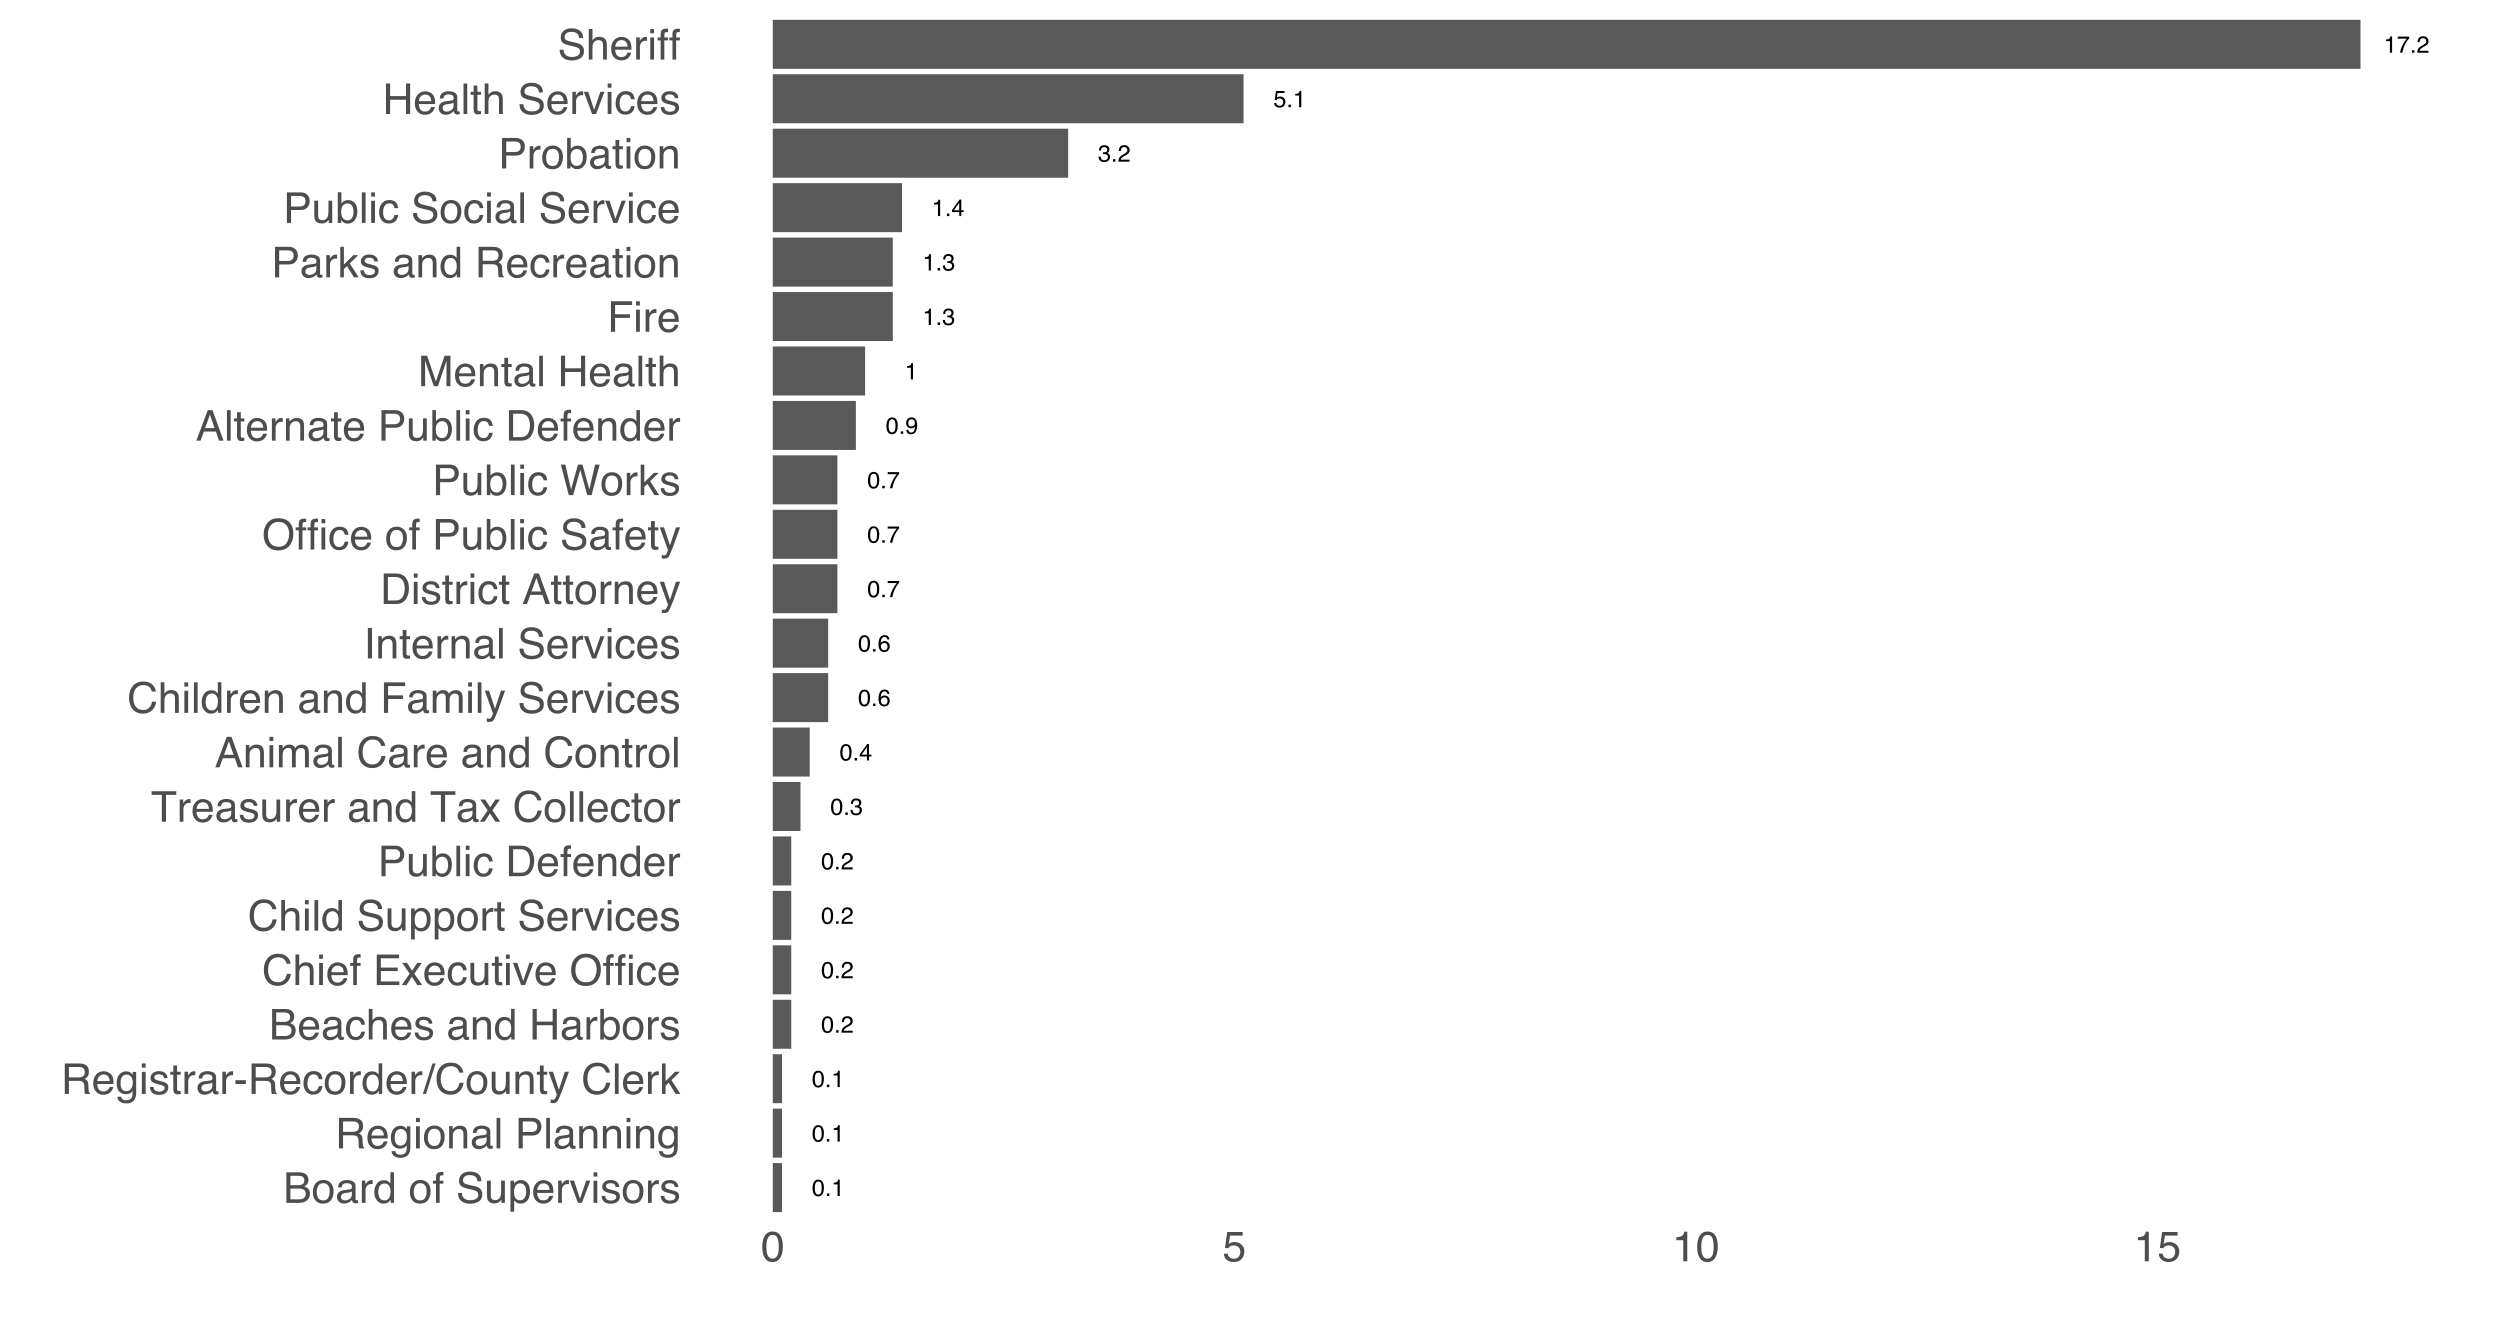 <?xml version="1.0" encoding="UTF-8"?>
<svg xmlns="http://www.w3.org/2000/svg" xmlns:xlink="http://www.w3.org/1999/xlink" width="1175pt" height="624pt" viewBox="0 0 1175 624" version="1.1">
<defs>
<g>
<symbol overflow="visible" id="glyph0-0">
<path style="stroke:none;" d="M 0.359 0 L 0.359 -7.922 L 6.641 -7.922 L 6.641 0 Z M 5.656 -1 L 5.656 -6.938 L 1.344 -6.938 L 1.344 -1 Z M 5.656 -1 "/>
</symbol>
<symbol overflow="visible" id="glyph0-1">
<path style="stroke:none;" d="M 2.984 -7.719 C 3.984 -7.719 4.707 -7.305 5.156 -6.484 C 5.5 -5.848 5.672 -4.977 5.672 -3.875 C 5.672 -2.82 5.516 -1.953 5.203 -1.266 C 4.754 -0.285 4.016 0.203 2.984 0.203 C 2.055 0.203 1.363 -0.195 0.906 -1 C 0.531 -1.664 0.344 -2.566 0.344 -3.703 C 0.344 -4.578 0.457 -5.332 0.688 -5.969 C 1.113 -7.133 1.879 -7.719 2.984 -7.719 Z M 2.984 -0.672 C 3.484 -0.672 3.879 -0.895 4.172 -1.344 C 4.473 -1.789 4.625 -2.617 4.625 -3.828 C 4.625 -4.711 4.516 -5.438 4.297 -6 C 4.086 -6.562 3.672 -6.844 3.047 -6.844 C 2.473 -6.844 2.051 -6.57 1.781 -6.031 C 1.52 -5.5 1.391 -4.711 1.391 -3.672 C 1.391 -2.879 1.477 -2.242 1.656 -1.766 C 1.906 -1.035 2.348 -0.672 2.984 -0.672 Z M 2.984 -0.672 "/>
</symbol>
<symbol overflow="visible" id="glyph0-2">
<path style="stroke:none;" d="M 0.938 -1.172 L 2.078 -1.172 L 2.078 0 L 0.938 0 Z M 0.938 -1.172 "/>
</symbol>
<symbol overflow="visible" id="glyph0-3">
<path style="stroke:none;" d="M 1.469 -1.859 C 1.5 -1.328 1.707 -0.957 2.094 -0.75 C 2.289 -0.645 2.508 -0.594 2.75 -0.594 C 3.219 -0.594 3.613 -0.785 3.938 -1.172 C 4.27 -1.555 4.504 -2.344 4.641 -3.531 C 4.422 -3.188 4.148 -2.941 3.828 -2.797 C 3.516 -2.66 3.176 -2.594 2.812 -2.594 C 2.062 -2.594 1.469 -2.82 1.031 -3.281 C 0.602 -3.75 0.391 -4.352 0.391 -5.094 C 0.391 -5.789 0.602 -6.406 1.031 -6.938 C 1.457 -7.469 2.086 -7.734 2.922 -7.734 C 4.055 -7.734 4.836 -7.227 5.266 -6.219 C 5.492 -5.656 5.609 -4.957 5.609 -4.125 C 5.609 -3.176 5.469 -2.336 5.188 -1.609 C 4.719 -0.391 3.922 0.219 2.797 0.219 C 2.035 0.219 1.457 0.02 1.062 -0.375 C 0.676 -0.77 0.484 -1.266 0.484 -1.859 Z M 2.938 -3.453 C 3.32 -3.453 3.672 -3.578 3.984 -3.828 C 4.305 -4.086 4.469 -4.531 4.469 -5.156 C 4.469 -5.727 4.32 -6.148 4.031 -6.422 C 3.75 -6.703 3.391 -6.844 2.953 -6.844 C 2.473 -6.844 2.094 -6.68 1.812 -6.359 C 1.539 -6.047 1.406 -5.625 1.406 -5.094 C 1.406 -4.594 1.523 -4.191 1.766 -3.891 C 2.016 -3.598 2.406 -3.453 2.938 -3.453 Z M 2.938 -3.453 "/>
</symbol>
<symbol overflow="visible" id="glyph0-4">
<path style="stroke:none;" d="M 3.656 -2.734 L 3.656 -6.234 L 1.172 -2.734 Z M 3.672 0 L 3.672 -1.891 L 0.281 -1.891 L 0.281 -2.844 L 3.812 -7.75 L 4.641 -7.75 L 4.641 -2.734 L 5.781 -2.734 L 5.781 -1.891 L 4.641 -1.891 L 4.641 0 Z M 3.672 0 "/>
</symbol>
<symbol overflow="visible" id="glyph0-5">
<path style="stroke:none;" d="M 0.344 0 C 0.383 -0.664 0.52 -1.242 0.75 -1.734 C 0.988 -2.223 1.457 -2.672 2.156 -3.078 L 3.188 -3.672 C 3.656 -3.941 3.984 -4.176 4.172 -4.375 C 4.461 -4.664 4.609 -5.004 4.609 -5.391 C 4.609 -5.836 4.473 -6.191 4.203 -6.453 C 3.93 -6.723 3.57 -6.859 3.125 -6.859 C 2.457 -6.859 2 -6.609 1.75 -6.109 C 1.613 -5.836 1.535 -5.461 1.516 -4.984 L 0.531 -4.984 C 0.539 -5.66 0.664 -6.207 0.906 -6.625 C 1.32 -7.375 2.066 -7.75 3.141 -7.75 C 4.016 -7.75 4.656 -7.508 5.062 -7.031 C 5.477 -6.551 5.688 -6.02 5.688 -5.438 C 5.688 -4.82 5.469 -4.289 5.031 -3.844 C 4.781 -3.594 4.328 -3.285 3.672 -2.922 L 2.938 -2.516 C 2.582 -2.316 2.305 -2.129 2.109 -1.953 C 1.742 -1.641 1.516 -1.297 1.422 -0.922 L 5.641 -0.922 L 5.641 0 Z M 0.344 0 "/>
</symbol>
<symbol overflow="visible" id="glyph0-6">
<path style="stroke:none;" d="M 1.062 -5.469 L 1.062 -6.219 C 1.758 -6.281 2.242 -6.391 2.516 -6.547 C 2.797 -6.711 3.004 -7.094 3.141 -7.688 L 3.906 -7.688 L 3.906 0 L 2.875 0 L 2.875 -5.469 Z M 1.062 -5.469 "/>
</symbol>
<symbol overflow="visible" id="glyph0-7">
<path style="stroke:none;" d="M 3.234 -7.75 C 4.098 -7.75 4.695 -7.523 5.031 -7.078 C 5.375 -6.629 5.547 -6.172 5.547 -5.703 L 4.578 -5.703 C 4.523 -6.004 4.438 -6.242 4.312 -6.422 C 4.07 -6.742 3.719 -6.906 3.25 -6.906 C 2.707 -6.906 2.273 -6.656 1.953 -6.156 C 1.629 -5.656 1.453 -4.938 1.422 -4 C 1.641 -4.32 1.922 -4.566 2.266 -4.734 C 2.566 -4.879 2.91 -4.953 3.297 -4.953 C 3.941 -4.953 4.504 -4.742 4.984 -4.328 C 5.473 -3.91 5.719 -3.289 5.719 -2.469 C 5.719 -1.77 5.488 -1.148 5.031 -0.609 C 4.57 -0.066 3.922 0.203 3.078 0.203 C 2.348 0.203 1.723 -0.07 1.203 -0.625 C 0.68 -1.176 0.422 -2.098 0.422 -3.391 C 0.422 -4.348 0.535 -5.164 0.766 -5.844 C 1.211 -7.113 2.035 -7.75 3.234 -7.75 Z M 3.156 -0.656 C 3.664 -0.656 4.047 -0.828 4.297 -1.172 C 4.555 -1.516 4.688 -1.922 4.688 -2.391 C 4.688 -2.785 4.57 -3.16 4.344 -3.516 C 4.113 -3.879 3.703 -4.062 3.109 -4.062 C 2.691 -4.062 2.328 -3.922 2.016 -3.641 C 1.703 -3.367 1.547 -2.953 1.547 -2.391 C 1.547 -1.898 1.688 -1.488 1.969 -1.156 C 2.258 -0.82 2.656 -0.656 3.156 -0.656 Z M 3.156 -0.656 "/>
</symbol>
<symbol overflow="visible" id="glyph0-8">
<path style="stroke:none;" d="M 5.781 -7.594 L 5.781 -6.75 C 5.531 -6.508 5.195 -6.086 4.781 -5.484 C 4.375 -4.891 4.008 -4.25 3.688 -3.562 C 3.375 -2.883 3.141 -2.27 2.984 -1.719 C 2.879 -1.363 2.742 -0.789 2.578 0 L 1.5 0 C 1.75 -1.477 2.289 -2.945 3.125 -4.406 C 3.613 -5.258 4.129 -6 4.672 -6.625 L 0.406 -6.625 L 0.406 -7.594 Z M 5.781 -7.594 "/>
</symbol>
<symbol overflow="visible" id="glyph0-9">
<path style="stroke:none;" d="M 2.875 0.203 C 1.957 0.203 1.289 -0.047 0.875 -0.547 C 0.469 -1.047 0.266 -1.656 0.266 -2.375 L 1.281 -2.375 C 1.32 -1.875 1.414 -1.508 1.562 -1.281 C 1.812 -0.875 2.266 -0.672 2.922 -0.672 C 3.43 -0.672 3.844 -0.805 4.156 -1.078 C 4.469 -1.359 4.625 -1.711 4.625 -2.141 C 4.625 -2.672 4.457 -3.039 4.125 -3.25 C 3.801 -3.469 3.348 -3.578 2.766 -3.578 C 2.703 -3.578 2.633 -3.578 2.562 -3.578 C 2.5 -3.578 2.438 -3.57 2.375 -3.562 L 2.375 -4.422 C 2.477 -4.41 2.562 -4.398 2.625 -4.391 C 2.695 -4.391 2.77 -4.391 2.844 -4.391 C 3.207 -4.391 3.508 -4.445 3.75 -4.562 C 4.156 -4.77 4.359 -5.129 4.359 -5.641 C 4.359 -6.023 4.219 -6.32 3.938 -6.531 C 3.664 -6.738 3.352 -6.844 3 -6.844 C 2.344 -6.844 1.895 -6.629 1.656 -6.203 C 1.52 -5.961 1.441 -5.625 1.422 -5.188 L 0.453 -5.188 C 0.453 -5.758 0.566 -6.25 0.797 -6.656 C 1.191 -7.375 1.891 -7.734 2.891 -7.734 C 3.68 -7.734 4.289 -7.555 4.719 -7.203 C 5.145 -6.859 5.359 -6.352 5.359 -5.688 C 5.359 -5.207 5.234 -4.82 4.984 -4.531 C 4.828 -4.344 4.625 -4.195 4.375 -4.094 C 4.781 -3.988 5.094 -3.773 5.312 -3.453 C 5.539 -3.141 5.656 -2.75 5.656 -2.281 C 5.656 -1.551 5.41 -0.953 4.922 -0.484 C 4.441 -0.023 3.758 0.203 2.875 0.203 Z M 2.875 0.203 "/>
</symbol>
<symbol overflow="visible" id="glyph0-10">
<path style="stroke:none;" d="M 1.359 -1.969 C 1.43 -1.414 1.691 -1.031 2.141 -0.812 C 2.367 -0.707 2.633 -0.656 2.938 -0.656 C 3.508 -0.656 3.93 -0.836 4.203 -1.203 C 4.484 -1.578 4.625 -1.984 4.625 -2.422 C 4.625 -2.961 4.457 -3.379 4.125 -3.672 C 3.801 -3.973 3.41 -4.125 2.953 -4.125 C 2.617 -4.125 2.332 -4.055 2.094 -3.922 C 1.852 -3.797 1.648 -3.617 1.484 -3.391 L 0.641 -3.438 L 1.219 -7.594 L 5.234 -7.594 L 5.234 -6.656 L 1.953 -6.656 L 1.625 -4.516 C 1.801 -4.648 1.973 -4.75 2.141 -4.812 C 2.422 -4.938 2.754 -5 3.141 -5 C 3.848 -5 4.445 -4.77 4.938 -4.312 C 5.426 -3.852 5.672 -3.273 5.672 -2.578 C 5.672 -1.848 5.445 -1.203 5 -0.641 C 4.551 -0.086 3.832 0.188 2.844 0.188 C 2.207 0.188 1.645 0.008 1.156 -0.344 C 0.676 -0.695 0.41 -1.238 0.359 -1.969 Z M 1.359 -1.969 "/>
</symbol>
<symbol overflow="visible" id="glyph1-0">
<path style="stroke:none;" d="M 0.641 0 L 0.641 -14.344 L 12.031 -14.344 L 12.031 0 Z M 10.234 -1.797 L 10.234 -12.547 L 2.438 -12.547 L 2.438 -1.797 Z M 10.234 -1.797 "/>
</symbol>
<symbol overflow="visible" id="glyph1-1">
<path style="stroke:none;" d="M 6.922 -8.281 C 7.734 -8.281 8.367 -8.395 8.828 -8.625 C 9.547 -8.977 9.906 -9.625 9.906 -10.562 C 9.906 -11.5 9.523 -12.129 8.766 -12.453 C 8.328 -12.629 7.688 -12.719 6.844 -12.719 L 3.375 -12.719 L 3.375 -8.281 Z M 7.562 -1.656 C 8.758 -1.656 9.613 -2.004 10.125 -2.703 C 10.438 -3.129 10.594 -3.656 10.594 -4.281 C 10.594 -5.32 10.129 -6.031 9.203 -6.406 C 8.703 -6.602 8.047 -6.703 7.234 -6.703 L 3.375 -6.703 L 3.375 -1.656 Z M 1.469 -14.344 L 7.641 -14.344 C 9.316 -14.344 10.508 -13.844 11.219 -12.844 C 11.633 -12.25 11.844 -11.566 11.844 -10.797 C 11.844 -9.891 11.586 -9.145 11.078 -8.562 C 10.805 -8.258 10.422 -7.977 9.922 -7.719 C 10.66 -7.445 11.211 -7.133 11.578 -6.781 C 12.223 -6.156 12.547 -5.289 12.547 -4.188 C 12.547 -3.258 12.254 -2.426 11.672 -1.688 C 10.805 -0.562 9.43 0 7.547 0 L 1.469 0 Z M 1.469 -14.344 "/>
</symbol>
<symbol overflow="visible" id="glyph1-2">
<path style="stroke:none;" d="M 5.438 -1.141 C 6.602 -1.141 7.398 -1.578 7.828 -2.453 C 8.266 -3.336 8.484 -4.32 8.484 -5.406 C 8.484 -6.375 8.328 -7.164 8.016 -7.781 C 7.523 -8.75 6.672 -9.234 5.453 -9.234 C 4.379 -9.234 3.598 -8.82 3.109 -8 C 2.629 -7.176 2.391 -6.188 2.391 -5.031 C 2.391 -3.914 2.629 -2.988 3.109 -2.25 C 3.598 -1.508 4.375 -1.141 5.438 -1.141 Z M 5.516 -10.766 C 6.859 -10.766 7.992 -10.312 8.922 -9.406 C 9.859 -8.508 10.328 -7.191 10.328 -5.453 C 10.328 -3.766 9.914 -2.367 9.094 -1.266 C 8.27 -0.172 7 0.375 5.281 0.375 C 3.832 0.375 2.688 -0.109 1.844 -1.078 C 1 -2.055 0.578 -3.363 0.578 -5 C 0.578 -6.758 1.02 -8.16 1.906 -9.203 C 2.801 -10.242 4.004 -10.766 5.516 -10.766 Z M 5.453 -10.719 Z M 5.453 -10.719 "/>
</symbol>
<symbol overflow="visible" id="glyph1-3">
<path style="stroke:none;" d="M 2.641 -2.781 C 2.641 -2.27 2.82 -1.867 3.188 -1.578 C 3.562 -1.285 4.004 -1.141 4.516 -1.141 C 5.129 -1.141 5.727 -1.285 6.312 -1.578 C 7.289 -2.047 7.781 -2.82 7.781 -3.906 L 7.781 -5.328 C 7.562 -5.191 7.281 -5.078 6.938 -4.984 C 6.602 -4.891 6.273 -4.82 5.953 -4.781 L 4.891 -4.656 C 4.242 -4.562 3.766 -4.426 3.453 -4.25 C 2.91 -3.945 2.641 -3.457 2.641 -2.781 Z M 6.891 -6.344 C 7.297 -6.395 7.566 -6.562 7.703 -6.844 C 7.785 -7 7.828 -7.223 7.828 -7.516 C 7.828 -8.117 7.613 -8.555 7.188 -8.828 C 6.758 -9.098 6.148 -9.234 5.359 -9.234 C 4.43 -9.234 3.781 -8.984 3.406 -8.484 C 3.188 -8.211 3.047 -7.805 2.984 -7.266 L 1.344 -7.266 C 1.375 -8.555 1.789 -9.453 2.594 -9.953 C 3.395 -10.461 4.328 -10.719 5.391 -10.719 C 6.617 -10.719 7.617 -10.484 8.391 -10.016 C 9.148 -9.547 9.531 -8.816 9.531 -7.828 L 9.531 -1.797 C 9.531 -1.617 9.566 -1.473 9.641 -1.359 C 9.711 -1.242 9.875 -1.188 10.125 -1.188 C 10.195 -1.188 10.281 -1.191 10.375 -1.203 C 10.477 -1.211 10.582 -1.227 10.688 -1.25 L 10.688 0.047 C 10.414 0.129 10.207 0.176 10.062 0.188 C 9.926 0.207 9.734 0.219 9.484 0.219 C 8.879 0.219 8.441 0.004 8.172 -0.422 C 8.023 -0.648 7.922 -0.973 7.859 -1.391 C 7.504 -0.922 6.988 -0.508 6.312 -0.156 C 5.645 0.188 4.91 0.359 4.109 0.359 C 3.129 0.359 2.332 0.062 1.719 -0.531 C 1.102 -1.125 0.797 -1.863 0.797 -2.75 C 0.797 -3.719 1.098 -4.469 1.703 -5 C 2.316 -5.531 3.113 -5.859 4.094 -5.984 Z M 5.438 -10.719 Z M 5.438 -10.719 "/>
</symbol>
<symbol overflow="visible" id="glyph1-4">
<path style="stroke:none;" d="M 1.344 -10.453 L 3.016 -10.453 L 3.016 -8.656 C 3.148 -9.008 3.484 -9.438 4.016 -9.938 C 4.547 -10.438 5.16 -10.688 5.859 -10.688 C 5.891 -10.688 5.941 -10.68 6.016 -10.672 C 6.098 -10.672 6.234 -10.66 6.422 -10.641 L 6.422 -8.797 C 6.316 -8.805 6.219 -8.816 6.125 -8.828 C 6.039 -8.836 5.945 -8.844 5.844 -8.844 C 4.957 -8.844 4.273 -8.555 3.797 -7.984 C 3.328 -7.41 3.094 -6.754 3.094 -6.016 L 3.094 0 L 1.344 0 Z M 1.344 -10.453 "/>
</symbol>
<symbol overflow="visible" id="glyph1-5">
<path style="stroke:none;" d="M 2.406 -5.109 C 2.406 -3.984 2.641 -3.039 3.109 -2.281 C 3.586 -1.531 4.352 -1.156 5.406 -1.156 C 6.219 -1.156 6.883 -1.504 7.406 -2.203 C 7.926 -2.91 8.188 -3.914 8.188 -5.219 C 8.188 -6.539 7.914 -7.52 7.375 -8.156 C 6.844 -8.789 6.176 -9.109 5.375 -9.109 C 4.488 -9.109 3.77 -8.77 3.219 -8.094 C 2.676 -7.414 2.406 -6.422 2.406 -5.109 Z M 5.047 -10.641 C 5.848 -10.641 6.52 -10.473 7.062 -10.141 C 7.375 -9.941 7.727 -9.598 8.125 -9.109 L 8.125 -14.391 L 9.812 -14.391 L 9.812 0 L 8.234 0 L 8.234 -1.453 C 7.828 -0.805 7.344 -0.336 6.781 -0.047 C 6.219 0.234 5.578 0.375 4.859 0.375 C 3.691 0.375 2.68 -0.113 1.828 -1.094 C 0.973 -2.07 0.547 -3.379 0.547 -5.016 C 0.547 -6.535 0.93 -7.852 1.703 -8.969 C 2.484 -10.082 3.598 -10.641 5.047 -10.641 Z M 5.047 -10.641 "/>
</symbol>
<symbol overflow="visible" id="glyph1-6">
<path style="stroke:none;" d=""/>
</symbol>
<symbol overflow="visible" id="glyph1-7">
<path style="stroke:none;" d="M 1.734 -12.047 C 1.754 -12.773 1.879 -13.312 2.109 -13.656 C 2.516 -14.25 3.305 -14.547 4.484 -14.547 C 4.598 -14.547 4.711 -14.539 4.828 -14.531 C 4.941 -14.531 5.07 -14.523 5.219 -14.516 L 5.219 -12.906 C 5.039 -12.926 4.91 -12.938 4.828 -12.938 C 4.742 -12.938 4.664 -12.938 4.594 -12.938 C 4.062 -12.938 3.742 -12.797 3.641 -12.516 C 3.535 -12.242 3.484 -11.539 3.484 -10.406 L 5.219 -10.406 L 5.219 -9.031 L 3.469 -9.031 L 3.469 0 L 1.734 0 L 1.734 -9.031 L 0.281 -9.031 L 0.281 -10.406 L 1.734 -10.406 Z M 1.734 -12.047 "/>
</symbol>
<symbol overflow="visible" id="glyph1-8">
<path style="stroke:none;" d="M 2.797 -4.625 C 2.836 -3.812 3.031 -3.148 3.375 -2.641 C 4.02 -1.691 5.156 -1.219 6.781 -1.219 C 7.508 -1.219 8.172 -1.32 8.766 -1.531 C 9.93 -1.938 10.516 -2.66 10.516 -3.703 C 10.516 -4.484 10.27 -5.039 9.781 -5.375 C 9.281 -5.695 8.504 -5.977 7.453 -6.219 L 5.516 -6.656 C 4.242 -6.945 3.344 -7.266 2.812 -7.609 C 1.906 -8.203 1.453 -9.098 1.453 -10.297 C 1.453 -11.586 1.895 -12.645 2.781 -13.469 C 3.676 -14.289 4.941 -14.703 6.578 -14.703 C 8.078 -14.703 9.352 -14.336 10.406 -13.609 C 11.457 -12.891 11.984 -11.734 11.984 -10.141 L 10.156 -10.141 C 10.062 -10.91 9.852 -11.5 9.531 -11.906 C 8.938 -12.656 7.93 -13.031 6.516 -13.031 C 5.367 -13.031 4.547 -12.785 4.047 -12.297 C 3.547 -11.816 3.297 -11.258 3.297 -10.625 C 3.297 -9.926 3.586 -9.41 4.172 -9.078 C 4.555 -8.867 5.426 -8.609 6.781 -8.297 L 8.797 -7.844 C 9.766 -7.625 10.508 -7.32 11.031 -6.938 C 11.945 -6.258 12.406 -5.285 12.406 -4.016 C 12.406 -2.422 11.828 -1.281 10.672 -0.594 C 9.516 0.082 8.172 0.422 6.641 0.422 C 4.859 0.422 3.461 -0.035 2.453 -0.953 C 1.441 -1.859 0.945 -3.082 0.969 -4.625 Z M 6.719 -14.734 Z M 6.719 -14.734 "/>
</symbol>
<symbol overflow="visible" id="glyph1-9">
<path style="stroke:none;" d="M 3.047 -10.453 L 3.047 -3.516 C 3.047 -2.984 3.129 -2.547 3.297 -2.203 C 3.609 -1.578 4.191 -1.266 5.047 -1.266 C 6.273 -1.266 7.109 -1.812 7.547 -2.906 C 7.785 -3.5 7.906 -4.305 7.906 -5.328 L 7.906 -10.453 L 9.672 -10.453 L 9.672 0 L 8.016 0 L 8.031 -1.547 C 7.801 -1.148 7.516 -0.812 7.172 -0.531 C 6.504 0.008 5.691 0.281 4.734 0.281 C 3.242 0.281 2.227 -0.219 1.688 -1.219 C 1.395 -1.75 1.25 -2.457 1.25 -3.344 L 1.25 -10.453 Z M 5.453 -10.719 Z M 5.453 -10.719 "/>
</symbol>
<symbol overflow="visible" id="glyph1-10">
<path style="stroke:none;" d="M 5.703 -1.188 C 6.523 -1.188 7.207 -1.531 7.75 -2.219 C 8.289 -2.906 8.562 -3.93 8.562 -5.297 C 8.562 -6.129 8.441 -6.844 8.203 -7.438 C 7.742 -8.594 6.91 -9.172 5.703 -9.172 C 4.484 -9.172 3.648 -8.562 3.203 -7.344 C 2.961 -6.695 2.844 -5.867 2.844 -4.859 C 2.844 -4.055 2.961 -3.367 3.203 -2.797 C 3.66 -1.723 4.492 -1.188 5.703 -1.188 Z M 1.156 -10.406 L 2.859 -10.406 L 2.859 -9.031 C 3.211 -9.5 3.598 -9.863 4.016 -10.125 C 4.609 -10.52 5.305 -10.719 6.109 -10.719 C 7.285 -10.719 8.285 -10.258 9.109 -9.344 C 9.941 -8.438 10.359 -7.141 10.359 -5.453 C 10.359 -3.18 9.766 -1.555 8.578 -0.578 C 7.816 0.047 6.938 0.359 5.938 0.359 C 5.145 0.359 4.484 0.18 3.953 -0.172 C 3.641 -0.359 3.289 -0.691 2.906 -1.172 L 2.906 4.172 L 1.156 4.172 Z M 1.156 -10.406 "/>
</symbol>
<symbol overflow="visible" id="glyph1-11">
<path style="stroke:none;" d="M 5.641 -10.688 C 6.391 -10.688 7.109 -10.516 7.797 -10.172 C 8.492 -9.828 9.023 -9.375 9.391 -8.812 C 9.742 -8.289 9.977 -7.676 10.094 -6.969 C 10.195 -6.488 10.25 -5.723 10.25 -4.672 L 2.594 -4.672 C 2.625 -3.609 2.875 -2.754 3.344 -2.109 C 3.812 -1.473 4.535 -1.156 5.516 -1.156 C 6.43 -1.156 7.164 -1.457 7.719 -2.062 C 8.031 -2.414 8.25 -2.82 8.375 -3.281 L 10.109 -3.281 C 10.066 -2.895 9.914 -2.469 9.656 -2 C 9.395 -1.531 9.109 -1.145 8.797 -0.844 C 8.254 -0.32 7.594 0.031 6.812 0.219 C 6.383 0.32 5.906 0.375 5.375 0.375 C 4.07 0.375 2.969 -0.098 2.062 -1.047 C 1.156 -1.992 0.703 -3.32 0.703 -5.031 C 0.703 -6.707 1.156 -8.066 2.062 -9.109 C 2.977 -10.16 4.172 -10.688 5.641 -10.688 Z M 8.453 -6.062 C 8.379 -6.82 8.211 -7.43 7.953 -7.891 C 7.473 -8.734 6.664 -9.156 5.531 -9.156 C 4.727 -9.156 4.051 -8.863 3.5 -8.281 C 2.957 -7.695 2.672 -6.957 2.641 -6.062 Z M 5.484 -10.719 Z M 5.484 -10.719 "/>
</symbol>
<symbol overflow="visible" id="glyph1-12">
<path style="stroke:none;" d="M 2.156 -10.453 L 4.938 -1.938 L 7.859 -10.453 L 9.781 -10.453 L 5.844 0 L 3.969 0 L 0.109 -10.453 Z M 2.156 -10.453 "/>
</symbol>
<symbol overflow="visible" id="glyph1-13">
<path style="stroke:none;" d="M 1.297 -10.406 L 3.078 -10.406 L 3.078 0 L 1.297 0 Z M 1.297 -14.344 L 3.078 -14.344 L 3.078 -12.359 L 1.297 -12.359 Z M 1.297 -14.344 "/>
</symbol>
<symbol overflow="visible" id="glyph1-14">
<path style="stroke:none;" d="M 2.328 -3.281 C 2.379 -2.695 2.531 -2.25 2.781 -1.938 C 3.219 -1.363 3.984 -1.078 5.078 -1.078 C 5.734 -1.078 6.305 -1.219 6.797 -1.5 C 7.297 -1.789 7.547 -2.234 7.547 -2.828 C 7.547 -3.273 7.344 -3.613 6.938 -3.844 C 6.688 -3.988 6.188 -4.156 5.438 -4.344 L 4.047 -4.703 C 3.148 -4.922 2.492 -5.164 2.078 -5.438 C 1.316 -5.914 0.938 -6.57 0.938 -7.406 C 0.938 -8.395 1.289 -9.195 2 -9.812 C 2.719 -10.426 3.68 -10.734 4.891 -10.734 C 6.461 -10.734 7.598 -10.27 8.297 -9.344 C 8.734 -8.758 8.941 -8.129 8.922 -7.453 L 7.266 -7.453 C 7.234 -7.848 7.094 -8.207 6.844 -8.531 C 6.438 -9 5.738 -9.234 4.75 -9.234 C 4.082 -9.234 3.578 -9.102 3.234 -8.844 C 2.891 -8.594 2.719 -8.258 2.719 -7.844 C 2.719 -7.383 2.945 -7.02 3.406 -6.75 C 3.664 -6.582 4.047 -6.438 4.547 -6.312 L 5.719 -6.031 C 6.977 -5.727 7.82 -5.43 8.25 -5.141 C 8.938 -4.691 9.281 -3.988 9.281 -3.031 C 9.281 -2.094 8.926 -1.285 8.219 -0.609 C 7.508 0.066 6.43 0.406 4.984 0.406 C 3.43 0.406 2.332 0.051 1.688 -0.656 C 1.039 -1.363 0.691 -2.238 0.641 -3.281 Z M 4.938 -10.719 Z M 4.938 -10.719 "/>
</symbol>
<symbol overflow="visible" id="glyph1-15">
<path style="stroke:none;" d="M 8.188 -7.781 C 9.102 -7.781 9.828 -7.961 10.359 -8.328 C 10.891 -8.691 11.156 -9.348 11.156 -10.297 C 11.156 -11.316 10.785 -12.016 10.047 -12.391 C 9.641 -12.578 9.109 -12.672 8.453 -12.672 L 3.703 -12.672 L 3.703 -7.781 Z M 1.766 -14.344 L 8.406 -14.344 C 9.5 -14.344 10.398 -14.188 11.109 -13.875 C 12.453 -13.258 13.125 -12.129 13.125 -10.484 C 13.125 -9.617 12.945 -8.91 12.594 -8.359 C 12.238 -7.816 11.742 -7.379 11.109 -7.047 C 11.66 -6.816 12.078 -6.516 12.359 -6.141 C 12.648 -5.773 12.812 -5.176 12.844 -4.344 L 12.906 -2.422 C 12.926 -1.879 12.973 -1.473 13.047 -1.203 C 13.16 -0.742 13.367 -0.453 13.672 -0.328 L 13.672 0 L 11.297 0 C 11.223 -0.125 11.164 -0.281 11.125 -0.469 C 11.094 -0.664 11.062 -1.047 11.031 -1.609 L 10.922 -4 C 10.867 -4.938 10.52 -5.566 9.875 -5.891 C 9.5 -6.066 8.914 -6.156 8.125 -6.156 L 3.703 -6.156 L 3.703 0 L 1.766 0 Z M 1.766 -14.344 "/>
</symbol>
<symbol overflow="visible" id="glyph1-16">
<path style="stroke:none;" d="M 4.984 -10.641 C 5.805 -10.641 6.52 -10.441 7.125 -10.047 C 7.457 -9.816 7.797 -9.484 8.141 -9.047 L 8.141 -10.359 L 9.766 -10.359 L 9.766 -0.844 C 9.766 0.477 9.57 1.523 9.188 2.297 C 8.457 3.711 7.078 4.422 5.047 4.422 C 3.922 4.422 2.973 4.164 2.203 3.656 C 1.441 3.156 1.016 2.367 0.922 1.297 L 2.703 1.297 C 2.785 1.766 2.957 2.129 3.219 2.391 C 3.613 2.773 4.238 2.969 5.094 2.969 C 6.438 2.969 7.316 2.492 7.734 1.547 C 7.984 0.984 8.098 -0.016 8.078 -1.453 C 7.723 -0.922 7.297 -0.523 6.797 -0.266 C 6.305 -0.004 5.656 0.125 4.844 0.125 C 3.707 0.125 2.711 -0.273 1.859 -1.078 C 1.016 -1.879 0.594 -3.207 0.594 -5.062 C 0.594 -6.82 1.02 -8.191 1.875 -9.172 C 2.738 -10.148 3.773 -10.641 4.984 -10.641 Z M 8.141 -5.281 C 8.141 -6.57 7.875 -7.531 7.344 -8.156 C 6.812 -8.781 6.129 -9.094 5.297 -9.094 C 4.066 -9.094 3.223 -8.516 2.766 -7.359 C 2.523 -6.734 2.406 -5.922 2.406 -4.922 C 2.406 -3.742 2.645 -2.848 3.125 -2.234 C 3.602 -1.617 4.242 -1.312 5.047 -1.312 C 6.305 -1.312 7.195 -1.879 7.719 -3.016 C 8 -3.66 8.141 -4.414 8.141 -5.281 Z M 5.188 -10.719 Z M 5.188 -10.719 "/>
</symbol>
<symbol overflow="visible" id="glyph1-17">
<path style="stroke:none;" d="M 1.297 -10.453 L 2.953 -10.453 L 2.953 -8.969 C 3.453 -9.582 3.977 -10.02 4.531 -10.281 C 5.082 -10.551 5.695 -10.688 6.375 -10.688 C 7.863 -10.688 8.867 -10.172 9.391 -9.141 C 9.672 -8.578 9.812 -7.766 9.812 -6.703 L 9.812 0 L 8.031 0 L 8.031 -6.594 C 8.031 -7.227 7.938 -7.742 7.75 -8.141 C 7.438 -8.785 6.867 -9.109 6.047 -9.109 C 5.629 -9.109 5.285 -9.066 5.016 -8.984 C 4.535 -8.836 4.113 -8.551 3.75 -8.125 C 3.457 -7.781 3.266 -7.422 3.172 -7.047 C 3.086 -6.68 3.047 -6.16 3.047 -5.484 L 3.047 0 L 1.297 0 Z M 5.422 -10.719 Z M 5.422 -10.719 "/>
</symbol>
<symbol overflow="visible" id="glyph1-18">
<path style="stroke:none;" d="M 1.344 -14.344 L 3.094 -14.344 L 3.094 0 L 1.344 0 Z M 1.344 -14.344 "/>
</symbol>
<symbol overflow="visible" id="glyph1-19">
<path style="stroke:none;" d="M 1.703 -14.344 L 8.172 -14.344 C 9.441 -14.344 10.469 -13.984 11.25 -13.266 C 12.031 -12.547 12.422 -11.535 12.422 -10.234 C 12.422 -9.117 12.07 -8.145 11.375 -7.312 C 10.676 -6.477 9.609 -6.062 8.172 -6.062 L 3.656 -6.062 L 3.656 0 L 1.703 0 Z M 10.453 -10.219 C 10.453 -11.281 10.062 -12 9.281 -12.375 C 8.852 -12.57 8.266 -12.672 7.516 -12.672 L 3.656 -12.672 L 3.656 -7.703 L 7.516 -7.703 C 8.391 -7.703 9.098 -7.883 9.641 -8.25 C 10.18 -8.625 10.453 -9.281 10.453 -10.219 Z M 10.453 -10.219 "/>
</symbol>
<symbol overflow="visible" id="glyph1-20">
<path style="stroke:none;" d="M 1.641 -13.375 L 3.422 -13.375 L 3.422 -10.453 L 5.094 -10.453 L 5.094 -9.031 L 3.422 -9.031 L 3.422 -2.203 C 3.422 -1.836 3.547 -1.594 3.797 -1.469 C 3.93 -1.395 4.156 -1.359 4.469 -1.359 C 4.551 -1.359 4.641 -1.359 4.734 -1.359 C 4.836 -1.367 4.957 -1.379 5.094 -1.391 L 5.094 0 C 4.883 0.062 4.672 0.102 4.453 0.125 C 4.234 0.156 4 0.172 3.75 0.172 C 2.926 0.172 2.367 -0.035 2.078 -0.453 C 1.785 -0.879 1.641 -1.426 1.641 -2.094 L 1.641 -9.031 L 0.219 -9.031 L 0.219 -10.453 L 1.641 -10.453 Z M 1.641 -13.375 "/>
</symbol>
<symbol overflow="visible" id="glyph1-21">
<path style="stroke:none;" d="M 0.828 -6.469 L 5.734 -6.469 L 5.734 -4.672 L 0.828 -4.672 Z M 0.828 -6.469 "/>
</symbol>
<symbol overflow="visible" id="glyph1-22">
<path style="stroke:none;" d="M 5.328 -10.766 C 6.504 -10.766 7.461 -10.477 8.203 -9.906 C 8.941 -9.332 9.383 -8.344 9.531 -6.938 L 7.828 -6.938 C 7.723 -7.582 7.484 -8.117 7.109 -8.547 C 6.734 -8.973 6.141 -9.188 5.328 -9.188 C 4.203 -9.188 3.398 -8.641 2.922 -7.547 C 2.609 -6.836 2.453 -5.961 2.453 -4.922 C 2.453 -3.867 2.672 -2.984 3.109 -2.266 C 3.555 -1.555 4.254 -1.203 5.203 -1.203 C 5.93 -1.203 6.508 -1.426 6.938 -1.875 C 7.363 -2.32 7.66 -2.93 7.828 -3.703 L 9.531 -3.703 C 9.332 -2.316 8.844 -1.301 8.062 -0.656 C 7.281 -0.02 6.281 0.297 5.062 0.297 C 3.695 0.297 2.609 -0.203 1.797 -1.203 C 0.984 -2.203 0.578 -3.445 0.578 -4.938 C 0.578 -6.781 1.02 -8.211 1.906 -9.234 C 2.801 -10.254 3.941 -10.766 5.328 -10.766 Z M 5.047 -10.719 Z M 5.047 -10.719 "/>
</symbol>
<symbol overflow="visible" id="glyph1-23">
<path style="stroke:none;" d="M 4.547 -14.344 L 6.031 -14.344 L 1.484 0 L 0 0 Z M 4.547 -14.344 "/>
</symbol>
<symbol overflow="visible" id="glyph1-24">
<path style="stroke:none;" d="M 7.562 -14.734 C 9.383 -14.734 10.797 -14.254 11.797 -13.297 C 12.797 -12.336 13.352 -11.254 13.469 -10.047 L 11.578 -10.047 C 11.359 -10.961 10.926 -11.691 10.281 -12.234 C 9.645 -12.773 8.75 -13.047 7.594 -13.047 C 6.176 -13.047 5.031 -12.547 4.156 -11.547 C 3.289 -10.555 2.859 -9.039 2.859 -7 C 2.859 -5.312 3.25 -3.945 4.031 -2.906 C 4.82 -1.863 5.992 -1.344 7.547 -1.344 C 8.984 -1.344 10.078 -1.891 10.828 -2.984 C 11.223 -3.566 11.516 -4.332 11.703 -5.281 L 13.609 -5.281 C 13.43 -3.77 12.867 -2.5 11.922 -1.469 C 10.785 -0.238 9.25 0.375 7.312 0.375 C 5.645 0.375 4.242 -0.129 3.109 -1.141 C 1.617 -2.473 0.875 -4.535 0.875 -7.328 C 0.875 -9.441 1.438 -11.176 2.562 -12.531 C 3.77 -14 5.438 -14.734 7.562 -14.734 Z M 7.172 -14.734 Z M 7.172 -14.734 "/>
</symbol>
<symbol overflow="visible" id="glyph1-25">
<path style="stroke:none;" d="M 7.828 -10.453 L 9.766 -10.453 C 9.516 -9.785 8.961 -8.258 8.109 -5.875 C 7.473 -4.07 6.941 -2.602 6.516 -1.469 C 5.492 1.195 4.773 2.82 4.359 3.406 C 3.941 3.988 3.227 4.281 2.219 4.281 C 1.969 4.281 1.773 4.27 1.641 4.25 C 1.516 4.238 1.352 4.207 1.156 4.156 L 1.156 2.547 C 1.457 2.629 1.676 2.68 1.812 2.703 C 1.945 2.723 2.066 2.734 2.172 2.734 C 2.504 2.734 2.742 2.676 2.891 2.562 C 3.047 2.457 3.176 2.328 3.281 2.172 C 3.312 2.117 3.426 1.852 3.625 1.375 C 3.832 0.895 3.984 0.535 4.078 0.297 L 0.203 -10.453 L 2.203 -10.453 L 5 -1.938 Z M 4.984 -10.719 Z M 4.984 -10.719 "/>
</symbol>
<symbol overflow="visible" id="glyph1-26">
<path style="stroke:none;" d="M 1.25 -14.344 L 2.938 -14.344 L 2.938 -6.016 L 7.453 -10.453 L 9.703 -10.453 L 5.688 -6.547 L 9.922 0 L 7.672 0 L 4.422 -5.281 L 2.938 -3.922 L 2.938 0 L 1.25 0 Z M 1.25 -14.344 "/>
</symbol>
<symbol overflow="visible" id="glyph1-27">
<path style="stroke:none;" d="M 1.297 -14.391 L 3.047 -14.391 L 3.047 -9.047 C 3.461 -9.566 3.836 -9.938 4.172 -10.156 C 4.734 -10.531 5.441 -10.719 6.297 -10.719 C 7.805 -10.719 8.832 -10.188 9.375 -9.125 C 9.664 -8.539 9.812 -7.734 9.812 -6.703 L 9.812 0 L 8.016 0 L 8.016 -6.594 C 8.016 -7.363 7.914 -7.926 7.719 -8.281 C 7.395 -8.852 6.797 -9.141 5.922 -9.141 C 5.191 -9.141 4.531 -8.891 3.938 -8.391 C 3.344 -7.891 3.047 -6.941 3.047 -5.547 L 3.047 0 L 1.297 0 Z M 1.297 -14.391 "/>
</symbol>
<symbol overflow="visible" id="glyph1-28">
<path style="stroke:none;" d="M 1.578 -14.344 L 3.531 -14.344 L 3.531 -8.422 L 11 -8.422 L 11 -14.344 L 12.953 -14.344 L 12.953 0 L 11 0 L 11 -6.703 L 3.531 -6.703 L 3.531 0 L 1.578 0 Z M 1.578 -14.344 "/>
</symbol>
<symbol overflow="visible" id="glyph1-29">
<path style="stroke:none;" d="M 1.156 -14.391 L 2.859 -14.391 L 2.859 -9.188 C 3.242 -9.688 3.703 -10.066 4.234 -10.328 C 4.773 -10.598 5.359 -10.734 5.984 -10.734 C 7.285 -10.734 8.336 -10.285 9.141 -9.391 C 9.953 -8.492 10.359 -7.176 10.359 -5.438 C 10.359 -3.781 9.957 -2.406 9.156 -1.312 C 8.352 -0.219 7.242 0.328 5.828 0.328 C 5.035 0.328 4.363 0.133 3.812 -0.25 C 3.488 -0.477 3.145 -0.844 2.781 -1.344 L 2.781 0 L 1.156 0 Z M 5.719 -1.219 C 6.676 -1.219 7.391 -1.594 7.859 -2.344 C 8.328 -3.102 8.562 -4.102 8.562 -5.344 C 8.562 -6.445 8.328 -7.359 7.859 -8.078 C 7.391 -8.797 6.691 -9.156 5.766 -9.156 C 4.973 -9.156 4.273 -8.859 3.672 -8.266 C 3.066 -7.68 2.766 -6.707 2.766 -5.344 C 2.766 -4.363 2.891 -3.566 3.141 -2.953 C 3.598 -1.797 4.457 -1.219 5.719 -1.219 Z M 5.719 -1.219 "/>
</symbol>
<symbol overflow="visible" id="glyph1-30">
<path style="stroke:none;" d="M 1.703 -14.344 L 12.172 -14.344 L 12.172 -12.594 L 3.609 -12.594 L 3.609 -8.234 L 11.531 -8.234 L 11.531 -6.578 L 3.609 -6.578 L 3.609 -1.703 L 12.312 -1.703 L 12.312 0 L 1.703 0 Z M 7.016 -14.344 Z M 7.016 -14.344 "/>
</symbol>
<symbol overflow="visible" id="glyph1-31">
<path style="stroke:none;" d="M 0.297 -10.453 L 2.562 -10.453 L 4.969 -6.781 L 7.406 -10.453 L 9.547 -10.406 L 6.016 -5.359 L 9.703 0 L 7.453 0 L 4.859 -3.922 L 2.328 0 L 0.109 0 L 3.797 -5.359 Z M 0.297 -10.453 "/>
</symbol>
<symbol overflow="visible" id="glyph1-32">
<path style="stroke:none;" d="M 7.719 -14.734 C 10.25 -14.734 12.125 -13.922 13.344 -12.297 C 14.289 -11.023 14.766 -9.398 14.766 -7.422 C 14.766 -5.273 14.223 -3.492 13.141 -2.078 C 11.859 -0.41 10.035 0.422 7.672 0.422 C 5.461 0.422 3.727 -0.305 2.469 -1.766 C 1.344 -3.172 0.781 -4.945 0.781 -7.094 C 0.781 -9.039 1.266 -10.703 2.234 -12.078 C 3.461 -13.848 5.289 -14.734 7.719 -14.734 Z M 7.906 -1.312 C 9.625 -1.312 10.863 -1.926 11.625 -3.156 C 12.395 -4.383 12.781 -5.797 12.781 -7.391 C 12.781 -9.078 12.336 -10.438 11.453 -11.469 C 10.566 -12.5 9.359 -13.016 7.828 -13.016 C 6.348 -13.016 5.141 -12.504 4.203 -11.484 C 3.266 -10.461 2.797 -8.957 2.797 -6.969 C 2.797 -5.383 3.195 -4.047 4 -2.953 C 4.801 -1.859 6.102 -1.312 7.906 -1.312 Z M 7.781 -14.734 Z M 7.781 -14.734 "/>
</symbol>
<symbol overflow="visible" id="glyph1-33">
<path style="stroke:none;" d="M 7.031 -1.656 C 7.688 -1.656 8.227 -1.723 8.656 -1.859 C 9.406 -2.117 10.023 -2.609 10.516 -3.328 C 10.891 -3.91 11.164 -4.656 11.344 -5.562 C 11.438 -6.102 11.484 -6.602 11.484 -7.062 C 11.484 -8.844 11.129 -10.223 10.422 -11.203 C 9.711 -12.18 8.578 -12.672 7.016 -12.672 L 3.562 -12.672 L 3.562 -1.656 Z M 1.609 -14.344 L 7.422 -14.344 C 9.391 -14.344 10.922 -13.645 12.016 -12.25 C 12.984 -10.988 13.469 -9.367 13.469 -7.391 C 13.469 -5.867 13.18 -4.492 12.609 -3.266 C 11.598 -1.086 9.863 0 7.406 0 L 1.609 0 Z M 1.609 -14.344 "/>
</symbol>
<symbol overflow="visible" id="glyph1-34">
<path style="stroke:none;" d="M 11.969 -14.344 L 11.969 -12.641 L 7.125 -12.641 L 7.125 0 L 5.156 0 L 5.156 -12.641 L 0.328 -12.641 L 0.328 -14.344 Z M 11.969 -14.344 "/>
</symbol>
<symbol overflow="visible" id="glyph1-35">
<path style="stroke:none;" d="M 8.891 -5.875 L 6.703 -12.219 L 4.391 -5.875 Z M 5.688 -14.344 L 7.891 -14.344 L 13.094 0 L 10.969 0 L 9.516 -4.297 L 3.844 -4.297 L 2.281 0 L 0.297 0 Z M 6.703 -14.344 Z M 6.703 -14.344 "/>
</symbol>
<symbol overflow="visible" id="glyph1-36">
<path style="stroke:none;" d="M 1.297 -10.453 L 3.031 -10.453 L 3.031 -8.969 C 3.445 -9.488 3.82 -9.863 4.156 -10.094 C 4.738 -10.488 5.398 -10.688 6.141 -10.688 C 6.973 -10.688 7.641 -10.484 8.141 -10.078 C 8.43 -9.848 8.691 -9.504 8.922 -9.047 C 9.316 -9.609 9.773 -10.02 10.297 -10.281 C 10.828 -10.551 11.422 -10.688 12.078 -10.688 C 13.484 -10.688 14.441 -10.18 14.953 -9.172 C 15.223 -8.617 15.359 -7.883 15.359 -6.969 L 15.359 0 L 13.531 0 L 13.531 -7.266 C 13.531 -7.961 13.352 -8.441 13 -8.703 C 12.656 -8.961 12.234 -9.094 11.734 -9.094 C 11.047 -9.094 10.453 -8.859 9.953 -8.391 C 9.453 -7.93 9.203 -7.16 9.203 -6.078 L 9.203 0 L 7.422 0 L 7.422 -6.828 C 7.422 -7.535 7.336 -8.051 7.172 -8.375 C 6.898 -8.863 6.398 -9.109 5.672 -9.109 C 5.004 -9.109 4.398 -8.848 3.859 -8.328 C 3.316 -7.816 3.047 -6.891 3.047 -5.547 L 3.047 0 L 1.297 0 Z M 1.297 -10.453 "/>
</symbol>
<symbol overflow="visible" id="glyph1-37">
<path style="stroke:none;" d="M 1.703 -14.344 L 11.656 -14.344 L 11.656 -12.594 L 3.656 -12.594 L 3.656 -8.234 L 10.688 -8.234 L 10.688 -6.531 L 3.656 -6.531 L 3.656 0 L 1.703 0 Z M 1.703 -14.344 "/>
</symbol>
<symbol overflow="visible" id="glyph1-38">
<path style="stroke:none;" d="M 1.969 -14.344 L 3.922 -14.344 L 3.922 0 L 1.969 0 Z M 1.969 -14.344 "/>
</symbol>
<symbol overflow="visible" id="glyph1-39">
<path style="stroke:none;" d="M 2.469 -14.344 L 5.172 -2.672 L 8.422 -14.344 L 10.531 -14.344 L 13.766 -2.672 L 16.469 -14.344 L 18.609 -14.344 L 14.828 0 L 12.797 0 L 9.484 -11.891 L 6.156 0 L 4.109 0 L 0.359 -14.344 Z M 2.469 -14.344 "/>
</symbol>
<symbol overflow="visible" id="glyph1-40">
<path style="stroke:none;" d="M 1.469 -14.344 L 4.266 -14.344 L 8.375 -2.219 L 12.469 -14.344 L 15.219 -14.344 L 15.219 0 L 13.375 0 L 13.375 -8.469 C 13.375 -8.758 13.379 -9.242 13.391 -9.922 C 13.41 -10.598 13.422 -11.32 13.422 -12.094 L 9.328 0 L 7.406 0 L 3.281 -12.094 L 3.281 -11.656 C 3.281 -11.312 3.285 -10.773 3.297 -10.047 C 3.316 -9.328 3.328 -8.801 3.328 -8.469 L 3.328 0 L 1.469 0 Z M 1.469 -14.344 "/>
</symbol>
<symbol overflow="visible" id="glyph1-41">
<path style="stroke:none;" d="M 5.406 -13.984 C 7.219 -13.984 8.531 -13.238 9.344 -11.75 C 9.969 -10.594 10.281 -9.016 10.281 -7.016 C 10.281 -5.109 9.992 -3.535 9.422 -2.297 C 8.598 -0.516 7.258 0.375 5.406 0.375 C 3.719 0.375 2.469 -0.352 1.656 -1.812 C 0.969 -3.031 0.625 -4.66 0.625 -6.703 C 0.625 -8.297 0.828 -9.66 1.234 -10.797 C 2.004 -12.922 3.395 -13.984 5.406 -13.984 Z M 5.391 -1.219 C 6.305 -1.219 7.031 -1.617 7.562 -2.422 C 8.102 -3.234 8.375 -4.738 8.375 -6.938 C 8.375 -8.531 8.176 -9.836 7.781 -10.859 C 7.395 -11.891 6.641 -12.406 5.516 -12.406 C 4.484 -12.406 3.727 -11.914 3.25 -10.938 C 2.77 -9.969 2.531 -8.535 2.531 -6.641 C 2.531 -5.211 2.68 -4.066 2.984 -3.203 C 3.453 -1.879 4.254 -1.219 5.391 -1.219 Z M 5.391 -1.219 "/>
</symbol>
<symbol overflow="visible" id="glyph1-42">
<path style="stroke:none;" d="M 2.469 -3.562 C 2.582 -2.562 3.051 -1.867 3.875 -1.484 C 4.289 -1.285 4.77 -1.188 5.312 -1.188 C 6.352 -1.188 7.125 -1.52 7.625 -2.188 C 8.125 -2.852 8.375 -3.586 8.375 -4.391 C 8.375 -5.367 8.078 -6.125 7.484 -6.656 C 6.891 -7.195 6.176 -7.469 5.344 -7.469 C 4.738 -7.469 4.219 -7.348 3.781 -7.109 C 3.352 -6.879 2.984 -6.555 2.672 -6.141 L 1.156 -6.219 L 2.219 -13.75 L 9.484 -13.75 L 9.484 -12.047 L 3.531 -12.047 L 2.938 -8.172 C 3.258 -8.41 3.57 -8.594 3.875 -8.719 C 4.395 -8.938 4.992 -9.047 5.672 -9.047 C 6.953 -9.047 8.039 -8.629 8.938 -7.797 C 9.832 -6.973 10.281 -5.926 10.281 -4.656 C 10.281 -3.332 9.867 -2.164 9.047 -1.156 C 8.234 -0.145 6.93 0.359 5.141 0.359 C 3.992 0.359 2.984 0.035 2.109 -0.609 C 1.234 -1.254 0.742 -2.238 0.641 -3.562 Z M 2.469 -3.562 "/>
</symbol>
<symbol overflow="visible" id="glyph1-43">
<path style="stroke:none;" d="M 1.922 -9.906 L 1.922 -11.25 C 3.18 -11.375 4.062 -11.582 4.562 -11.875 C 5.07 -12.164 5.445 -12.848 5.688 -13.922 L 7.078 -13.922 L 7.078 0 L 5.203 0 L 5.203 -9.906 Z M 1.922 -9.906 "/>
</symbol>
</g>
</defs>
<g id="surface21">
<rect x="0" y="0" width="1175" height="624" style="fill:rgb(100%,100%,100%);fill-opacity:1;stroke:none;"/>
<path style=" stroke:none;fill-rule:nonzero;fill:rgb(34.902%,34.902%,34.902%);fill-opacity:1;" d="M 363.211 569.68 L 367.551 569.68 L 367.551 546.652 L 363.211 546.652 Z M 363.211 569.68 "/>
<path style=" stroke:none;fill-rule:nonzero;fill:rgb(34.902%,34.902%,34.902%);fill-opacity:1;" d="M 363.211 544.094 L 367.551 544.094 L 367.551 521.066 L 363.211 521.066 Z M 363.211 544.094 "/>
<path style=" stroke:none;fill-rule:nonzero;fill:rgb(34.902%,34.902%,34.902%);fill-opacity:1;" d="M 363.211 518.504 L 367.551 518.504 L 367.551 495.477 L 363.211 495.477 Z M 363.211 518.504 "/>
<path style=" stroke:none;fill-rule:nonzero;fill:rgb(34.902%,34.902%,34.902%);fill-opacity:1;" d="M 363.211 492.918 L 371.887 492.918 L 371.887 469.891 L 363.211 469.891 Z M 363.211 492.918 "/>
<path style=" stroke:none;fill-rule:nonzero;fill:rgb(34.902%,34.902%,34.902%);fill-opacity:1;" d="M 363.211 467.328 L 371.887 467.328 L 371.887 444.301 L 363.211 444.301 Z M 363.211 467.328 "/>
<path style=" stroke:none;fill-rule:nonzero;fill:rgb(34.902%,34.902%,34.902%);fill-opacity:1;" d="M 363.211 441.742 L 371.887 441.742 L 371.887 418.715 L 363.211 418.715 Z M 363.211 441.742 "/>
<path style=" stroke:none;fill-rule:nonzero;fill:rgb(34.902%,34.902%,34.902%);fill-opacity:1;" d="M 363.211 416.156 L 371.887 416.156 L 371.887 393.129 L 363.211 393.129 Z M 363.211 416.156 "/>
<path style=" stroke:none;fill-rule:nonzero;fill:rgb(34.902%,34.902%,34.902%);fill-opacity:1;" d="M 363.211 390.566 L 376.227 390.566 L 376.227 367.539 L 363.211 367.539 Z M 363.211 390.566 "/>
<path style=" stroke:none;fill-rule:nonzero;fill:rgb(34.902%,34.902%,34.902%);fill-opacity:1;" d="M 363.211 364.98 L 380.566 364.98 L 380.566 341.953 L 363.211 341.953 Z M 363.211 364.98 "/>
<path style=" stroke:none;fill-rule:nonzero;fill:rgb(34.902%,34.902%,34.902%);fill-opacity:1;" d="M 363.211 339.395 L 389.242 339.395 L 389.242 316.367 L 363.211 316.367 Z M 363.211 339.395 "/>
<path style=" stroke:none;fill-rule:nonzero;fill:rgb(34.902%,34.902%,34.902%);fill-opacity:1;" d="M 363.211 313.805 L 389.242 313.805 L 389.242 290.777 L 363.211 290.777 Z M 363.211 313.805 "/>
<path style=" stroke:none;fill-rule:nonzero;fill:rgb(34.902%,34.902%,34.902%);fill-opacity:1;" d="M 363.211 288.219 L 393.582 288.219 L 393.582 265.191 L 363.211 265.191 Z M 363.211 288.219 "/>
<path style=" stroke:none;fill-rule:nonzero;fill:rgb(34.902%,34.902%,34.902%);fill-opacity:1;" d="M 363.211 262.633 L 393.582 262.633 L 393.582 239.605 L 363.211 239.605 Z M 363.211 262.633 "/>
<path style=" stroke:none;fill-rule:nonzero;fill:rgb(34.902%,34.902%,34.902%);fill-opacity:1;" d="M 363.211 237.043 L 393.582 237.043 L 393.582 214.016 L 363.211 214.016 Z M 363.211 237.043 "/>
<path style=" stroke:none;fill-rule:nonzero;fill:rgb(34.902%,34.902%,34.902%);fill-opacity:1;" d="M 363.211 211.457 L 402.258 211.457 L 402.258 188.43 L 363.211 188.43 Z M 363.211 211.457 "/>
<path style=" stroke:none;fill-rule:nonzero;fill:rgb(34.902%,34.902%,34.902%);fill-opacity:1;" d="M 363.211 185.871 L 406.598 185.871 L 406.598 162.844 L 363.211 162.844 Z M 363.211 185.871 "/>
<path style=" stroke:none;fill-rule:nonzero;fill:rgb(34.902%,34.902%,34.902%);fill-opacity:1;" d="M 363.211 160.281 L 419.613 160.281 L 419.613 137.254 L 363.211 137.254 Z M 363.211 160.281 "/>
<path style=" stroke:none;fill-rule:nonzero;fill:rgb(34.902%,34.902%,34.902%);fill-opacity:1;" d="M 363.211 134.695 L 419.613 134.695 L 419.613 111.668 L 363.211 111.668 Z M 363.211 134.695 "/>
<path style=" stroke:none;fill-rule:nonzero;fill:rgb(34.902%,34.902%,34.902%);fill-opacity:1;" d="M 363.211 109.109 L 423.949 109.109 L 423.949 86.082 L 363.211 86.082 Z M 363.211 109.109 "/>
<path style=" stroke:none;fill-rule:nonzero;fill:rgb(34.902%,34.902%,34.902%);fill-opacity:1;" d="M 363.211 83.52 L 502.043 83.52 L 502.043 60.492 L 363.211 60.492 Z M 363.211 83.52 "/>
<path style=" stroke:none;fill-rule:nonzero;fill:rgb(34.902%,34.902%,34.902%);fill-opacity:1;" d="M 363.211 57.934 L 584.473 57.934 L 584.473 34.906 L 363.211 34.906 Z M 363.211 57.934 "/>
<path style=" stroke:none;fill-rule:nonzero;fill:rgb(34.902%,34.902%,34.902%);fill-opacity:1;" d="M 363.211 32.348 L 1109.434 32.348 L 1109.434 9.32 L 363.211 9.32 Z M 363.211 32.348 "/>
<g style="fill:rgb(0%,0%,0%);fill-opacity:1;">
  <use xlink:href="#glyph0-1" x="416.27" y="203.902"/>
  <use xlink:href="#glyph0-2" x="422.413" y="203.902"/>
  <use xlink:href="#glyph0-3" x="425.482" y="203.902"/>
</g>
<g style="fill:rgb(0%,0%,0%);fill-opacity:1;">
  <use xlink:href="#glyph0-1" x="394.578" y="357.426"/>
  <use xlink:href="#glyph0-2" x="400.722" y="357.426"/>
  <use xlink:href="#glyph0-4" x="403.791" y="357.426"/>
</g>
<g style="fill:rgb(0%,0%,0%);fill-opacity:1;">
  <use xlink:href="#glyph0-1" x="385.898" y="485.363"/>
  <use xlink:href="#glyph0-2" x="392.042" y="485.363"/>
  <use xlink:href="#glyph0-5" x="395.111" y="485.363"/>
</g>
<g style="fill:rgb(0%,0%,0%);fill-opacity:1;">
  <use xlink:href="#glyph0-1" x="381.562" y="562.125"/>
  <use xlink:href="#glyph0-2" x="387.706" y="562.125"/>
  <use xlink:href="#glyph0-6" x="390.775" y="562.125"/>
</g>
<g style="fill:rgb(0%,0%,0%);fill-opacity:1;">
  <use xlink:href="#glyph0-1" x="385.898" y="459.777"/>
  <use xlink:href="#glyph0-2" x="392.042" y="459.777"/>
  <use xlink:href="#glyph0-5" x="395.111" y="459.777"/>
</g>
<g style="fill:rgb(0%,0%,0%);fill-opacity:1;">
  <use xlink:href="#glyph0-1" x="385.898" y="434.188"/>
  <use xlink:href="#glyph0-2" x="392.042" y="434.188"/>
  <use xlink:href="#glyph0-5" x="395.111" y="434.188"/>
</g>
<g style="fill:rgb(0%,0%,0%);fill-opacity:1;">
  <use xlink:href="#glyph0-1" x="403.254" y="331.84"/>
  <use xlink:href="#glyph0-2" x="409.398" y="331.84"/>
  <use xlink:href="#glyph0-7" x="412.467" y="331.84"/>
</g>
<g style="fill:rgb(0%,0%,0%);fill-opacity:1;">
  <use xlink:href="#glyph0-1" x="407.594" y="280.664"/>
  <use xlink:href="#glyph0-2" x="413.738" y="280.664"/>
  <use xlink:href="#glyph0-8" x="416.807" y="280.664"/>
</g>
<g style="fill:rgb(0%,0%,0%);fill-opacity:1;">
  <use xlink:href="#glyph0-6" x="433.625" y="152.73"/>
  <use xlink:href="#glyph0-2" x="439.769" y="152.73"/>
  <use xlink:href="#glyph0-9" x="442.838" y="152.73"/>
</g>
<g style="fill:rgb(0%,0%,0%);fill-opacity:1;">
  <use xlink:href="#glyph0-10" x="598.488" y="50.379"/>
  <use xlink:href="#glyph0-2" x="604.632" y="50.379"/>
  <use xlink:href="#glyph0-6" x="607.701" y="50.379"/>
</g>
<g style="fill:rgb(0%,0%,0%);fill-opacity:1;">
  <use xlink:href="#glyph0-1" x="403.254" y="306.254"/>
  <use xlink:href="#glyph0-2" x="409.398" y="306.254"/>
  <use xlink:href="#glyph0-7" x="412.467" y="306.254"/>
</g>
<g style="fill:rgb(0%,0%,0%);fill-opacity:1;">
  <use xlink:href="#glyph0-6" x="425.219" y="178.316"/>
</g>
<g style="fill:rgb(0%,0%,0%);fill-opacity:1;">
  <use xlink:href="#glyph0-1" x="407.594" y="255.078"/>
  <use xlink:href="#glyph0-2" x="413.738" y="255.078"/>
  <use xlink:href="#glyph0-8" x="416.807" y="255.078"/>
</g>
<g style="fill:rgb(0%,0%,0%);fill-opacity:1;">
  <use xlink:href="#glyph0-6" x="433.625" y="127.141"/>
  <use xlink:href="#glyph0-2" x="439.769" y="127.141"/>
  <use xlink:href="#glyph0-9" x="442.838" y="127.141"/>
</g>
<g style="fill:rgb(0%,0%,0%);fill-opacity:1;">
  <use xlink:href="#glyph0-9" x="516.055" y="75.969"/>
  <use xlink:href="#glyph0-2" x="522.198" y="75.969"/>
  <use xlink:href="#glyph0-5" x="525.268" y="75.969"/>
</g>
<g style="fill:rgb(0%,0%,0%);fill-opacity:1;">
  <use xlink:href="#glyph0-1" x="385.898" y="408.602"/>
  <use xlink:href="#glyph0-2" x="392.042" y="408.602"/>
  <use xlink:href="#glyph0-5" x="395.111" y="408.602"/>
</g>
<g style="fill:rgb(0%,0%,0%);fill-opacity:1;">
  <use xlink:href="#glyph0-6" x="437.961" y="101.555"/>
  <use xlink:href="#glyph0-2" x="444.105" y="101.555"/>
  <use xlink:href="#glyph0-4" x="447.174" y="101.555"/>
</g>
<g style="fill:rgb(0%,0%,0%);fill-opacity:1;">
  <use xlink:href="#glyph0-1" x="407.594" y="229.492"/>
  <use xlink:href="#glyph0-2" x="413.738" y="229.492"/>
  <use xlink:href="#glyph0-8" x="416.807" y="229.492"/>
</g>
<g style="fill:rgb(0%,0%,0%);fill-opacity:1;">
  <use xlink:href="#glyph0-1" x="381.562" y="536.539"/>
  <use xlink:href="#glyph0-2" x="387.706" y="536.539"/>
  <use xlink:href="#glyph0-6" x="390.775" y="536.539"/>
</g>
<g style="fill:rgb(0%,0%,0%);fill-opacity:1;">
  <use xlink:href="#glyph0-1" x="381.562" y="510.953"/>
  <use xlink:href="#glyph0-2" x="387.706" y="510.953"/>
  <use xlink:href="#glyph0-6" x="390.775" y="510.953"/>
</g>
<g style="fill:rgb(0%,0%,0%);fill-opacity:1;">
  <use xlink:href="#glyph0-6" x="1120.375" y="24.793"/>
  <use xlink:href="#glyph0-8" x="1126.519" y="24.793"/>
  <use xlink:href="#glyph0-2" x="1132.663" y="24.793"/>
  <use xlink:href="#glyph0-5" x="1135.732" y="24.793"/>
</g>
<g style="fill:rgb(0%,0%,0%);fill-opacity:1;">
  <use xlink:href="#glyph0-1" x="390.238" y="383.016"/>
  <use xlink:href="#glyph0-2" x="396.382" y="383.016"/>
  <use xlink:href="#glyph0-9" x="399.451" y="383.016"/>
</g>
<g style="fill:rgb(30.196%,30.196%,30.196%);fill-opacity:1;">
  <use xlink:href="#glyph1-1" x="133.125" y="565.336"/>
  <use xlink:href="#glyph1-2" x="146.465" y="565.336"/>
  <use xlink:href="#glyph1-3" x="157.588" y="565.336"/>
  <use xlink:href="#glyph1-4" x="168.711" y="565.336"/>
  <use xlink:href="#glyph1-5" x="175.371" y="565.336"/>
  <use xlink:href="#glyph1-6" x="186.494" y="565.336"/>
  <use xlink:href="#glyph1-2" x="192.051" y="565.336"/>
  <use xlink:href="#glyph1-7" x="203.174" y="565.336"/>
  <use xlink:href="#glyph1-6" x="208.73" y="565.336"/>
  <use xlink:href="#glyph1-8" x="214.287" y="565.336"/>
  <use xlink:href="#glyph1-9" x="227.627" y="565.336"/>
  <use xlink:href="#glyph1-10" x="238.75" y="565.336"/>
  <use xlink:href="#glyph1-11" x="249.873" y="565.336"/>
  <use xlink:href="#glyph1-4" x="260.996" y="565.336"/>
  <use xlink:href="#glyph1-12" x="267.656" y="565.336"/>
  <use xlink:href="#glyph1-13" x="277.656" y="565.336"/>
  <use xlink:href="#glyph1-14" x="282.1" y="565.336"/>
  <use xlink:href="#glyph1-2" x="292.1" y="565.336"/>
  <use xlink:href="#glyph1-4" x="303.223" y="565.336"/>
  <use xlink:href="#glyph1-14" x="309.883" y="565.336"/>
</g>
<g style="fill:rgb(30.196%,30.196%,30.196%);fill-opacity:1;">
  <use xlink:href="#glyph1-15" x="157.539" y="539.75"/>
  <use xlink:href="#glyph1-11" x="171.982" y="539.75"/>
  <use xlink:href="#glyph1-16" x="183.105" y="539.75"/>
  <use xlink:href="#glyph1-13" x="194.229" y="539.75"/>
  <use xlink:href="#glyph1-2" x="198.672" y="539.75"/>
  <use xlink:href="#glyph1-17" x="209.795" y="539.75"/>
  <use xlink:href="#glyph1-3" x="220.918" y="539.75"/>
  <use xlink:href="#glyph1-18" x="232.041" y="539.75"/>
  <use xlink:href="#glyph1-6" x="236.484" y="539.75"/>
  <use xlink:href="#glyph1-19" x="242.041" y="539.75"/>
  <use xlink:href="#glyph1-18" x="255.381" y="539.75"/>
  <use xlink:href="#glyph1-3" x="259.824" y="539.75"/>
  <use xlink:href="#glyph1-17" x="270.947" y="539.75"/>
  <use xlink:href="#glyph1-17" x="282.07" y="539.75"/>
  <use xlink:href="#glyph1-13" x="293.193" y="539.75"/>
  <use xlink:href="#glyph1-17" x="297.637" y="539.75"/>
  <use xlink:href="#glyph1-16" x="308.76" y="539.75"/>
</g>
<g style="fill:rgb(30.196%,30.196%,30.196%);fill-opacity:1;">
  <use xlink:href="#glyph1-15" x="28.68" y="514.164"/>
  <use xlink:href="#glyph1-11" x="43.123" y="514.164"/>
  <use xlink:href="#glyph1-16" x="54.246" y="514.164"/>
  <use xlink:href="#glyph1-13" x="65.369" y="514.164"/>
  <use xlink:href="#glyph1-14" x="69.812" y="514.164"/>
  <use xlink:href="#glyph1-20" x="79.812" y="514.164"/>
  <use xlink:href="#glyph1-4" x="85.369" y="514.164"/>
  <use xlink:href="#glyph1-3" x="92.029" y="514.164"/>
  <use xlink:href="#glyph1-4" x="103.152" y="514.164"/>
  <use xlink:href="#glyph1-21" x="109.812" y="514.164"/>
  <use xlink:href="#glyph1-15" x="116.473" y="514.164"/>
  <use xlink:href="#glyph1-11" x="130.916" y="514.164"/>
  <use xlink:href="#glyph1-22" x="142.039" y="514.164"/>
  <use xlink:href="#glyph1-2" x="152.039" y="514.164"/>
  <use xlink:href="#glyph1-4" x="163.162" y="514.164"/>
  <use xlink:href="#glyph1-5" x="169.822" y="514.164"/>
  <use xlink:href="#glyph1-11" x="180.945" y="514.164"/>
  <use xlink:href="#glyph1-4" x="192.068" y="514.164"/>
  <use xlink:href="#glyph1-23" x="198.729" y="514.164"/>
  <use xlink:href="#glyph1-24" x="204.285" y="514.164"/>
  <use xlink:href="#glyph1-2" x="218.729" y="514.164"/>
  <use xlink:href="#glyph1-9" x="229.852" y="514.164"/>
  <use xlink:href="#glyph1-17" x="240.975" y="514.164"/>
  <use xlink:href="#glyph1-20" x="252.098" y="514.164"/>
  <use xlink:href="#glyph1-25" x="257.654" y="514.164"/>
  <use xlink:href="#glyph1-6" x="267.654" y="514.164"/>
  <use xlink:href="#glyph1-24" x="273.211" y="514.164"/>
  <use xlink:href="#glyph1-18" x="287.654" y="514.164"/>
  <use xlink:href="#glyph1-11" x="292.098" y="514.164"/>
  <use xlink:href="#glyph1-4" x="303.221" y="514.164"/>
  <use xlink:href="#glyph1-26" x="309.881" y="514.164"/>
</g>
<g style="fill:rgb(30.196%,30.196%,30.196%);fill-opacity:1;">
  <use xlink:href="#glyph1-1" x="126.438" y="488.574"/>
  <use xlink:href="#glyph1-11" x="139.777" y="488.574"/>
  <use xlink:href="#glyph1-3" x="150.9" y="488.574"/>
  <use xlink:href="#glyph1-22" x="162.023" y="488.574"/>
  <use xlink:href="#glyph1-27" x="172.023" y="488.574"/>
  <use xlink:href="#glyph1-11" x="183.146" y="488.574"/>
  <use xlink:href="#glyph1-14" x="194.27" y="488.574"/>
  <use xlink:href="#glyph1-6" x="204.27" y="488.574"/>
  <use xlink:href="#glyph1-3" x="209.826" y="488.574"/>
  <use xlink:href="#glyph1-17" x="220.949" y="488.574"/>
  <use xlink:href="#glyph1-5" x="232.072" y="488.574"/>
  <use xlink:href="#glyph1-6" x="243.195" y="488.574"/>
  <use xlink:href="#glyph1-28" x="248.752" y="488.574"/>
  <use xlink:href="#glyph1-3" x="263.195" y="488.574"/>
  <use xlink:href="#glyph1-4" x="274.318" y="488.574"/>
  <use xlink:href="#glyph1-29" x="280.979" y="488.574"/>
  <use xlink:href="#glyph1-2" x="292.102" y="488.574"/>
  <use xlink:href="#glyph1-4" x="303.225" y="488.574"/>
  <use xlink:href="#glyph1-14" x="309.885" y="488.574"/>
</g>
<g style="fill:rgb(30.196%,30.196%,30.196%);fill-opacity:1;">
  <use xlink:href="#glyph1-24" x="123.133" y="462.988"/>
  <use xlink:href="#glyph1-27" x="137.576" y="462.988"/>
  <use xlink:href="#glyph1-13" x="148.699" y="462.988"/>
  <use xlink:href="#glyph1-11" x="153.143" y="462.988"/>
  <use xlink:href="#glyph1-7" x="164.266" y="462.988"/>
  <use xlink:href="#glyph1-6" x="169.822" y="462.988"/>
  <use xlink:href="#glyph1-30" x="175.379" y="462.988"/>
  <use xlink:href="#glyph1-31" x="188.719" y="462.988"/>
  <use xlink:href="#glyph1-11" x="198.719" y="462.988"/>
  <use xlink:href="#glyph1-22" x="209.842" y="462.988"/>
  <use xlink:href="#glyph1-9" x="219.842" y="462.988"/>
  <use xlink:href="#glyph1-20" x="230.965" y="462.988"/>
  <use xlink:href="#glyph1-13" x="236.521" y="462.988"/>
  <use xlink:href="#glyph1-12" x="240.965" y="462.988"/>
  <use xlink:href="#glyph1-11" x="250.965" y="462.988"/>
  <use xlink:href="#glyph1-6" x="262.088" y="462.988"/>
  <use xlink:href="#glyph1-32" x="267.645" y="462.988"/>
  <use xlink:href="#glyph1-7" x="283.201" y="462.988"/>
  <use xlink:href="#glyph1-7" x="288.758" y="462.988"/>
  <use xlink:href="#glyph1-13" x="294.314" y="462.988"/>
  <use xlink:href="#glyph1-22" x="298.758" y="462.988"/>
  <use xlink:href="#glyph1-11" x="308.758" y="462.988"/>
</g>
<g style="fill:rgb(30.196%,30.196%,30.196%);fill-opacity:1;">
  <use xlink:href="#glyph1-24" x="116.453" y="437.398"/>
  <use xlink:href="#glyph1-27" x="130.896" y="437.398"/>
  <use xlink:href="#glyph1-13" x="142.02" y="437.398"/>
  <use xlink:href="#glyph1-18" x="146.463" y="437.398"/>
  <use xlink:href="#glyph1-5" x="150.906" y="437.398"/>
  <use xlink:href="#glyph1-6" x="162.029" y="437.398"/>
  <use xlink:href="#glyph1-8" x="167.586" y="437.398"/>
  <use xlink:href="#glyph1-9" x="180.926" y="437.398"/>
  <use xlink:href="#glyph1-10" x="192.049" y="437.398"/>
  <use xlink:href="#glyph1-10" x="203.172" y="437.398"/>
  <use xlink:href="#glyph1-2" x="214.295" y="437.398"/>
  <use xlink:href="#glyph1-4" x="225.418" y="437.398"/>
  <use xlink:href="#glyph1-20" x="232.078" y="437.398"/>
  <use xlink:href="#glyph1-6" x="237.635" y="437.398"/>
  <use xlink:href="#glyph1-8" x="243.191" y="437.398"/>
  <use xlink:href="#glyph1-11" x="256.531" y="437.398"/>
  <use xlink:href="#glyph1-4" x="267.654" y="437.398"/>
  <use xlink:href="#glyph1-12" x="274.314" y="437.398"/>
  <use xlink:href="#glyph1-13" x="284.314" y="437.398"/>
  <use xlink:href="#glyph1-22" x="288.758" y="437.398"/>
  <use xlink:href="#glyph1-11" x="298.758" y="437.398"/>
  <use xlink:href="#glyph1-14" x="309.881" y="437.398"/>
</g>
<g style="fill:rgb(30.196%,30.196%,30.196%);fill-opacity:1;">
  <use xlink:href="#glyph1-19" x="177.578" y="411.812"/>
  <use xlink:href="#glyph1-9" x="190.918" y="411.812"/>
  <use xlink:href="#glyph1-29" x="202.041" y="411.812"/>
  <use xlink:href="#glyph1-18" x="213.164" y="411.812"/>
  <use xlink:href="#glyph1-13" x="217.607" y="411.812"/>
  <use xlink:href="#glyph1-22" x="222.051" y="411.812"/>
  <use xlink:href="#glyph1-6" x="232.051" y="411.812"/>
  <use xlink:href="#glyph1-33" x="237.607" y="411.812"/>
  <use xlink:href="#glyph1-11" x="252.051" y="411.812"/>
  <use xlink:href="#glyph1-7" x="263.174" y="411.812"/>
  <use xlink:href="#glyph1-11" x="268.73" y="411.812"/>
  <use xlink:href="#glyph1-17" x="279.854" y="411.812"/>
  <use xlink:href="#glyph1-5" x="290.977" y="411.812"/>
  <use xlink:href="#glyph1-11" x="302.1" y="411.812"/>
  <use xlink:href="#glyph1-4" x="313.223" y="411.812"/>
</g>
<g style="fill:rgb(30.196%,30.196%,30.196%);fill-opacity:1;">
  <use xlink:href="#glyph1-34" x="70.898" y="386.227"/>
  <use xlink:href="#glyph1-4" x="83.115" y="386.227"/>
  <use xlink:href="#glyph1-11" x="89.775" y="386.227"/>
  <use xlink:href="#glyph1-3" x="100.898" y="386.227"/>
  <use xlink:href="#glyph1-14" x="112.021" y="386.227"/>
  <use xlink:href="#glyph1-9" x="122.021" y="386.227"/>
  <use xlink:href="#glyph1-4" x="133.145" y="386.227"/>
  <use xlink:href="#glyph1-11" x="139.805" y="386.227"/>
  <use xlink:href="#glyph1-4" x="150.928" y="386.227"/>
  <use xlink:href="#glyph1-6" x="157.588" y="386.227"/>
  <use xlink:href="#glyph1-3" x="163.145" y="386.227"/>
  <use xlink:href="#glyph1-17" x="174.268" y="386.227"/>
  <use xlink:href="#glyph1-5" x="185.391" y="386.227"/>
  <use xlink:href="#glyph1-6" x="196.514" y="386.227"/>
  <use xlink:href="#glyph1-34" x="202.07" y="386.227"/>
  <use xlink:href="#glyph1-3" x="214.287" y="386.227"/>
  <use xlink:href="#glyph1-31" x="225.41" y="386.227"/>
  <use xlink:href="#glyph1-6" x="235.41" y="386.227"/>
  <use xlink:href="#glyph1-24" x="240.967" y="386.227"/>
  <use xlink:href="#glyph1-2" x="255.41" y="386.227"/>
  <use xlink:href="#glyph1-18" x="266.533" y="386.227"/>
  <use xlink:href="#glyph1-18" x="270.977" y="386.227"/>
  <use xlink:href="#glyph1-11" x="275.42" y="386.227"/>
  <use xlink:href="#glyph1-22" x="286.543" y="386.227"/>
  <use xlink:href="#glyph1-20" x="296.543" y="386.227"/>
  <use xlink:href="#glyph1-2" x="302.1" y="386.227"/>
  <use xlink:href="#glyph1-4" x="313.223" y="386.227"/>
</g>
<g style="fill:rgb(30.196%,30.196%,30.196%);fill-opacity:1;">
  <use xlink:href="#glyph1-35" x="100.891" y="360.637"/>
  <use xlink:href="#glyph1-17" x="114.23" y="360.637"/>
  <use xlink:href="#glyph1-13" x="125.354" y="360.637"/>
  <use xlink:href="#glyph1-36" x="129.797" y="360.637"/>
  <use xlink:href="#glyph1-3" x="146.457" y="360.637"/>
  <use xlink:href="#glyph1-18" x="157.58" y="360.637"/>
  <use xlink:href="#glyph1-6" x="162.023" y="360.637"/>
  <use xlink:href="#glyph1-24" x="167.58" y="360.637"/>
  <use xlink:href="#glyph1-3" x="182.023" y="360.637"/>
  <use xlink:href="#glyph1-4" x="193.146" y="360.637"/>
  <use xlink:href="#glyph1-11" x="199.807" y="360.637"/>
  <use xlink:href="#glyph1-6" x="210.93" y="360.637"/>
  <use xlink:href="#glyph1-3" x="216.486" y="360.637"/>
  <use xlink:href="#glyph1-17" x="227.609" y="360.637"/>
  <use xlink:href="#glyph1-5" x="238.732" y="360.637"/>
  <use xlink:href="#glyph1-6" x="249.855" y="360.637"/>
  <use xlink:href="#glyph1-24" x="255.412" y="360.637"/>
  <use xlink:href="#glyph1-2" x="269.855" y="360.637"/>
  <use xlink:href="#glyph1-17" x="280.979" y="360.637"/>
  <use xlink:href="#glyph1-20" x="292.102" y="360.637"/>
  <use xlink:href="#glyph1-4" x="297.658" y="360.637"/>
  <use xlink:href="#glyph1-2" x="304.318" y="360.637"/>
  <use xlink:href="#glyph1-18" x="315.441" y="360.637"/>
</g>
<g style="fill:rgb(30.196%,30.196%,30.196%);fill-opacity:1;">
  <use xlink:href="#glyph1-24" x="59.785" y="335.051"/>
  <use xlink:href="#glyph1-27" x="74.229" y="335.051"/>
  <use xlink:href="#glyph1-13" x="85.352" y="335.051"/>
  <use xlink:href="#glyph1-18" x="89.795" y="335.051"/>
  <use xlink:href="#glyph1-5" x="94.238" y="335.051"/>
  <use xlink:href="#glyph1-4" x="105.361" y="335.051"/>
  <use xlink:href="#glyph1-11" x="112.021" y="335.051"/>
  <use xlink:href="#glyph1-17" x="123.145" y="335.051"/>
  <use xlink:href="#glyph1-6" x="134.268" y="335.051"/>
  <use xlink:href="#glyph1-3" x="139.824" y="335.051"/>
  <use xlink:href="#glyph1-17" x="150.947" y="335.051"/>
  <use xlink:href="#glyph1-5" x="162.07" y="335.051"/>
  <use xlink:href="#glyph1-6" x="173.193" y="335.051"/>
  <use xlink:href="#glyph1-37" x="178.75" y="335.051"/>
  <use xlink:href="#glyph1-3" x="190.967" y="335.051"/>
  <use xlink:href="#glyph1-36" x="202.09" y="335.051"/>
  <use xlink:href="#glyph1-13" x="218.75" y="335.051"/>
  <use xlink:href="#glyph1-18" x="223.193" y="335.051"/>
  <use xlink:href="#glyph1-25" x="227.637" y="335.051"/>
  <use xlink:href="#glyph1-6" x="237.637" y="335.051"/>
  <use xlink:href="#glyph1-8" x="243.193" y="335.051"/>
  <use xlink:href="#glyph1-11" x="256.533" y="335.051"/>
  <use xlink:href="#glyph1-4" x="267.656" y="335.051"/>
  <use xlink:href="#glyph1-12" x="274.316" y="335.051"/>
  <use xlink:href="#glyph1-13" x="284.316" y="335.051"/>
  <use xlink:href="#glyph1-22" x="288.76" y="335.051"/>
  <use xlink:href="#glyph1-11" x="298.76" y="335.051"/>
  <use xlink:href="#glyph1-14" x="309.883" y="335.051"/>
</g>
<g style="fill:rgb(30.196%,30.196%,30.196%);fill-opacity:1;">
  <use xlink:href="#glyph1-38" x="170.93" y="309.465"/>
  <use xlink:href="#glyph1-17" x="176.486" y="309.465"/>
  <use xlink:href="#glyph1-20" x="187.609" y="309.465"/>
  <use xlink:href="#glyph1-11" x="193.166" y="309.465"/>
  <use xlink:href="#glyph1-4" x="204.289" y="309.465"/>
  <use xlink:href="#glyph1-17" x="210.949" y="309.465"/>
  <use xlink:href="#glyph1-3" x="222.072" y="309.465"/>
  <use xlink:href="#glyph1-18" x="233.195" y="309.465"/>
  <use xlink:href="#glyph1-6" x="237.639" y="309.465"/>
  <use xlink:href="#glyph1-8" x="243.195" y="309.465"/>
  <use xlink:href="#glyph1-11" x="256.535" y="309.465"/>
  <use xlink:href="#glyph1-4" x="267.658" y="309.465"/>
  <use xlink:href="#glyph1-12" x="274.318" y="309.465"/>
  <use xlink:href="#glyph1-13" x="284.318" y="309.465"/>
  <use xlink:href="#glyph1-22" x="288.762" y="309.465"/>
  <use xlink:href="#glyph1-11" x="298.762" y="309.465"/>
  <use xlink:href="#glyph1-14" x="309.885" y="309.465"/>
</g>
<g style="fill:rgb(30.196%,30.196%,30.196%);fill-opacity:1;">
  <use xlink:href="#glyph1-33" x="178.742" y="283.875"/>
  <use xlink:href="#glyph1-13" x="193.186" y="283.875"/>
  <use xlink:href="#glyph1-14" x="197.629" y="283.875"/>
  <use xlink:href="#glyph1-20" x="207.629" y="283.875"/>
  <use xlink:href="#glyph1-4" x="213.186" y="283.875"/>
  <use xlink:href="#glyph1-13" x="219.846" y="283.875"/>
  <use xlink:href="#glyph1-22" x="224.289" y="283.875"/>
  <use xlink:href="#glyph1-20" x="234.289" y="283.875"/>
  <use xlink:href="#glyph1-6" x="239.846" y="283.875"/>
  <use xlink:href="#glyph1-35" x="245.402" y="283.875"/>
  <use xlink:href="#glyph1-20" x="258.742" y="283.875"/>
  <use xlink:href="#glyph1-20" x="264.299" y="283.875"/>
  <use xlink:href="#glyph1-2" x="269.855" y="283.875"/>
  <use xlink:href="#glyph1-4" x="280.979" y="283.875"/>
  <use xlink:href="#glyph1-17" x="287.639" y="283.875"/>
  <use xlink:href="#glyph1-11" x="298.762" y="283.875"/>
  <use xlink:href="#glyph1-25" x="309.885" y="283.875"/>
</g>
<g style="fill:rgb(30.196%,30.196%,30.196%);fill-opacity:1;">
  <use xlink:href="#glyph1-32" x="123.125" y="258.289"/>
  <use xlink:href="#glyph1-7" x="138.682" y="258.289"/>
  <use xlink:href="#glyph1-7" x="144.238" y="258.289"/>
  <use xlink:href="#glyph1-13" x="149.795" y="258.289"/>
  <use xlink:href="#glyph1-22" x="154.238" y="258.289"/>
  <use xlink:href="#glyph1-11" x="164.238" y="258.289"/>
  <use xlink:href="#glyph1-6" x="175.361" y="258.289"/>
  <use xlink:href="#glyph1-2" x="180.918" y="258.289"/>
  <use xlink:href="#glyph1-7" x="192.041" y="258.289"/>
  <use xlink:href="#glyph1-6" x="197.598" y="258.289"/>
  <use xlink:href="#glyph1-19" x="203.154" y="258.289"/>
  <use xlink:href="#glyph1-9" x="216.494" y="258.289"/>
  <use xlink:href="#glyph1-29" x="227.617" y="258.289"/>
  <use xlink:href="#glyph1-18" x="238.74" y="258.289"/>
  <use xlink:href="#glyph1-13" x="243.184" y="258.289"/>
  <use xlink:href="#glyph1-22" x="247.627" y="258.289"/>
  <use xlink:href="#glyph1-6" x="257.627" y="258.289"/>
  <use xlink:href="#glyph1-8" x="263.184" y="258.289"/>
  <use xlink:href="#glyph1-3" x="276.523" y="258.289"/>
  <use xlink:href="#glyph1-7" x="287.646" y="258.289"/>
  <use xlink:href="#glyph1-11" x="293.203" y="258.289"/>
  <use xlink:href="#glyph1-20" x="304.326" y="258.289"/>
  <use xlink:href="#glyph1-25" x="309.883" y="258.289"/>
</g>
<g style="fill:rgb(30.196%,30.196%,30.196%);fill-opacity:1;">
  <use xlink:href="#glyph1-19" x="203.195" y="232.703"/>
  <use xlink:href="#glyph1-9" x="216.535" y="232.703"/>
  <use xlink:href="#glyph1-29" x="227.658" y="232.703"/>
  <use xlink:href="#glyph1-18" x="238.781" y="232.703"/>
  <use xlink:href="#glyph1-13" x="243.225" y="232.703"/>
  <use xlink:href="#glyph1-22" x="247.668" y="232.703"/>
  <use xlink:href="#glyph1-6" x="257.668" y="232.703"/>
  <use xlink:href="#glyph1-39" x="263.225" y="232.703"/>
  <use xlink:href="#glyph1-2" x="282.102" y="232.703"/>
  <use xlink:href="#glyph1-4" x="293.225" y="232.703"/>
  <use xlink:href="#glyph1-26" x="299.885" y="232.703"/>
  <use xlink:href="#glyph1-14" x="309.885" y="232.703"/>
</g>
<g style="fill:rgb(30.196%,30.196%,30.196%);fill-opacity:1;">
  <use xlink:href="#glyph1-35" x="91.973" y="207.113"/>
  <use xlink:href="#glyph1-18" x="105.312" y="207.113"/>
  <use xlink:href="#glyph1-20" x="109.756" y="207.113"/>
  <use xlink:href="#glyph1-11" x="115.312" y="207.113"/>
  <use xlink:href="#glyph1-4" x="126.436" y="207.113"/>
  <use xlink:href="#glyph1-17" x="133.096" y="207.113"/>
  <use xlink:href="#glyph1-3" x="144.219" y="207.113"/>
  <use xlink:href="#glyph1-20" x="155.342" y="207.113"/>
  <use xlink:href="#glyph1-11" x="160.898" y="207.113"/>
  <use xlink:href="#glyph1-6" x="172.021" y="207.113"/>
  <use xlink:href="#glyph1-19" x="177.578" y="207.113"/>
  <use xlink:href="#glyph1-9" x="190.918" y="207.113"/>
  <use xlink:href="#glyph1-29" x="202.041" y="207.113"/>
  <use xlink:href="#glyph1-18" x="213.164" y="207.113"/>
  <use xlink:href="#glyph1-13" x="217.607" y="207.113"/>
  <use xlink:href="#glyph1-22" x="222.051" y="207.113"/>
  <use xlink:href="#glyph1-6" x="232.051" y="207.113"/>
  <use xlink:href="#glyph1-33" x="237.607" y="207.113"/>
  <use xlink:href="#glyph1-11" x="252.051" y="207.113"/>
  <use xlink:href="#glyph1-7" x="263.174" y="207.113"/>
  <use xlink:href="#glyph1-11" x="268.73" y="207.113"/>
  <use xlink:href="#glyph1-17" x="279.854" y="207.113"/>
  <use xlink:href="#glyph1-5" x="290.977" y="207.113"/>
  <use xlink:href="#glyph1-11" x="302.1" y="207.113"/>
  <use xlink:href="#glyph1-4" x="313.223" y="207.113"/>
</g>
<g style="fill:rgb(30.196%,30.196%,30.196%);fill-opacity:1;">
  <use xlink:href="#glyph1-40" x="196.484" y="181.527"/>
  <use xlink:href="#glyph1-11" x="213.145" y="181.527"/>
  <use xlink:href="#glyph1-17" x="224.268" y="181.527"/>
  <use xlink:href="#glyph1-20" x="235.391" y="181.527"/>
  <use xlink:href="#glyph1-3" x="240.947" y="181.527"/>
  <use xlink:href="#glyph1-18" x="252.07" y="181.527"/>
  <use xlink:href="#glyph1-6" x="256.514" y="181.527"/>
  <use xlink:href="#glyph1-28" x="262.07" y="181.527"/>
  <use xlink:href="#glyph1-11" x="276.514" y="181.527"/>
  <use xlink:href="#glyph1-3" x="287.637" y="181.527"/>
  <use xlink:href="#glyph1-18" x="298.76" y="181.527"/>
  <use xlink:href="#glyph1-20" x="303.203" y="181.527"/>
  <use xlink:href="#glyph1-27" x="308.76" y="181.527"/>
</g>
<g style="fill:rgb(30.196%,30.196%,30.196%);fill-opacity:1;">
  <use xlink:href="#glyph1-37" x="285.438" y="155.941"/>
  <use xlink:href="#glyph1-13" x="297.654" y="155.941"/>
  <use xlink:href="#glyph1-4" x="302.098" y="155.941"/>
  <use xlink:href="#glyph1-11" x="308.758" y="155.941"/>
</g>
<g style="fill:rgb(30.196%,30.196%,30.196%);fill-opacity:1;">
  <use xlink:href="#glyph1-19" x="127.559" y="130.352"/>
  <use xlink:href="#glyph1-3" x="140.898" y="130.352"/>
  <use xlink:href="#glyph1-4" x="152.021" y="130.352"/>
  <use xlink:href="#glyph1-26" x="158.682" y="130.352"/>
  <use xlink:href="#glyph1-14" x="168.682" y="130.352"/>
  <use xlink:href="#glyph1-6" x="178.682" y="130.352"/>
  <use xlink:href="#glyph1-3" x="184.238" y="130.352"/>
  <use xlink:href="#glyph1-17" x="195.361" y="130.352"/>
  <use xlink:href="#glyph1-5" x="206.484" y="130.352"/>
  <use xlink:href="#glyph1-6" x="217.607" y="130.352"/>
  <use xlink:href="#glyph1-15" x="223.164" y="130.352"/>
  <use xlink:href="#glyph1-11" x="237.607" y="130.352"/>
  <use xlink:href="#glyph1-22" x="248.73" y="130.352"/>
  <use xlink:href="#glyph1-4" x="258.73" y="130.352"/>
  <use xlink:href="#glyph1-11" x="265.391" y="130.352"/>
  <use xlink:href="#glyph1-3" x="276.514" y="130.352"/>
  <use xlink:href="#glyph1-20" x="287.637" y="130.352"/>
  <use xlink:href="#glyph1-13" x="293.193" y="130.352"/>
  <use xlink:href="#glyph1-2" x="297.637" y="130.352"/>
  <use xlink:href="#glyph1-17" x="308.76" y="130.352"/>
</g>
<g style="fill:rgb(30.196%,30.196%,30.196%);fill-opacity:1;">
  <use xlink:href="#glyph1-19" x="133.133" y="104.766"/>
  <use xlink:href="#glyph1-9" x="146.473" y="104.766"/>
  <use xlink:href="#glyph1-29" x="157.596" y="104.766"/>
  <use xlink:href="#glyph1-18" x="168.719" y="104.766"/>
  <use xlink:href="#glyph1-13" x="173.162" y="104.766"/>
  <use xlink:href="#glyph1-22" x="177.605" y="104.766"/>
  <use xlink:href="#glyph1-6" x="187.605" y="104.766"/>
  <use xlink:href="#glyph1-8" x="193.162" y="104.766"/>
  <use xlink:href="#glyph1-2" x="206.502" y="104.766"/>
  <use xlink:href="#glyph1-22" x="217.625" y="104.766"/>
  <use xlink:href="#glyph1-13" x="227.625" y="104.766"/>
  <use xlink:href="#glyph1-3" x="232.068" y="104.766"/>
  <use xlink:href="#glyph1-18" x="243.191" y="104.766"/>
  <use xlink:href="#glyph1-6" x="247.635" y="104.766"/>
  <use xlink:href="#glyph1-8" x="253.191" y="104.766"/>
  <use xlink:href="#glyph1-11" x="266.531" y="104.766"/>
  <use xlink:href="#glyph1-4" x="277.654" y="104.766"/>
  <use xlink:href="#glyph1-12" x="284.314" y="104.766"/>
  <use xlink:href="#glyph1-13" x="294.314" y="104.766"/>
  <use xlink:href="#glyph1-22" x="298.758" y="104.766"/>
  <use xlink:href="#glyph1-11" x="308.758" y="104.766"/>
</g>
<g style="fill:rgb(30.196%,30.196%,30.196%);fill-opacity:1;">
  <use xlink:href="#glyph1-19" x="234.266" y="79.18"/>
  <use xlink:href="#glyph1-4" x="247.605" y="79.18"/>
  <use xlink:href="#glyph1-2" x="254.266" y="79.18"/>
  <use xlink:href="#glyph1-29" x="265.389" y="79.18"/>
  <use xlink:href="#glyph1-3" x="276.512" y="79.18"/>
  <use xlink:href="#glyph1-20" x="287.635" y="79.18"/>
  <use xlink:href="#glyph1-13" x="293.191" y="79.18"/>
  <use xlink:href="#glyph1-2" x="297.635" y="79.18"/>
  <use xlink:href="#glyph1-17" x="308.758" y="79.18"/>
</g>
<g style="fill:rgb(30.196%,30.196%,30.196%);fill-opacity:1;">
  <use xlink:href="#glyph1-28" x="179.824" y="53.59"/>
  <use xlink:href="#glyph1-11" x="194.268" y="53.59"/>
  <use xlink:href="#glyph1-3" x="205.391" y="53.59"/>
  <use xlink:href="#glyph1-18" x="216.514" y="53.59"/>
  <use xlink:href="#glyph1-20" x="220.957" y="53.59"/>
  <use xlink:href="#glyph1-27" x="226.514" y="53.59"/>
  <use xlink:href="#glyph1-6" x="237.637" y="53.59"/>
  <use xlink:href="#glyph1-8" x="243.193" y="53.59"/>
  <use xlink:href="#glyph1-11" x="256.533" y="53.59"/>
  <use xlink:href="#glyph1-4" x="267.656" y="53.59"/>
  <use xlink:href="#glyph1-12" x="274.316" y="53.59"/>
  <use xlink:href="#glyph1-13" x="284.316" y="53.59"/>
  <use xlink:href="#glyph1-22" x="288.76" y="53.59"/>
  <use xlink:href="#glyph1-11" x="298.76" y="53.59"/>
  <use xlink:href="#glyph1-14" x="309.883" y="53.59"/>
</g>
<g style="fill:rgb(30.196%,30.196%,30.196%);fill-opacity:1;">
  <use xlink:href="#glyph1-8" x="262.078" y="28.004"/>
  <use xlink:href="#glyph1-27" x="275.418" y="28.004"/>
  <use xlink:href="#glyph1-11" x="286.541" y="28.004"/>
  <use xlink:href="#glyph1-4" x="297.664" y="28.004"/>
  <use xlink:href="#glyph1-13" x="304.324" y="28.004"/>
  <use xlink:href="#glyph1-7" x="308.768" y="28.004"/>
  <use xlink:href="#glyph1-7" x="314.324" y="28.004"/>
</g>
<g style="fill:rgb(30.196%,30.196%,30.196%);fill-opacity:1;">
  <use xlink:href="#glyph1-41" x="357.648" y="592.793"/>
</g>
<g style="fill:rgb(30.196%,30.196%,30.196%);fill-opacity:1;">
  <use xlink:href="#glyph1-42" x="574.574" y="592.793"/>
</g>
<g style="fill:rgb(30.196%,30.196%,30.196%);fill-opacity:1;">
  <use xlink:href="#glyph1-43" x="785.934" y="592.793"/>
  <use xlink:href="#glyph1-41" x="797.057" y="592.793"/>
</g>
<g style="fill:rgb(30.196%,30.196%,30.196%);fill-opacity:1;">
  <use xlink:href="#glyph1-43" x="1002.859" y="592.793"/>
  <use xlink:href="#glyph1-42" x="1013.982" y="592.793"/>
</g>
</g>
</svg>
